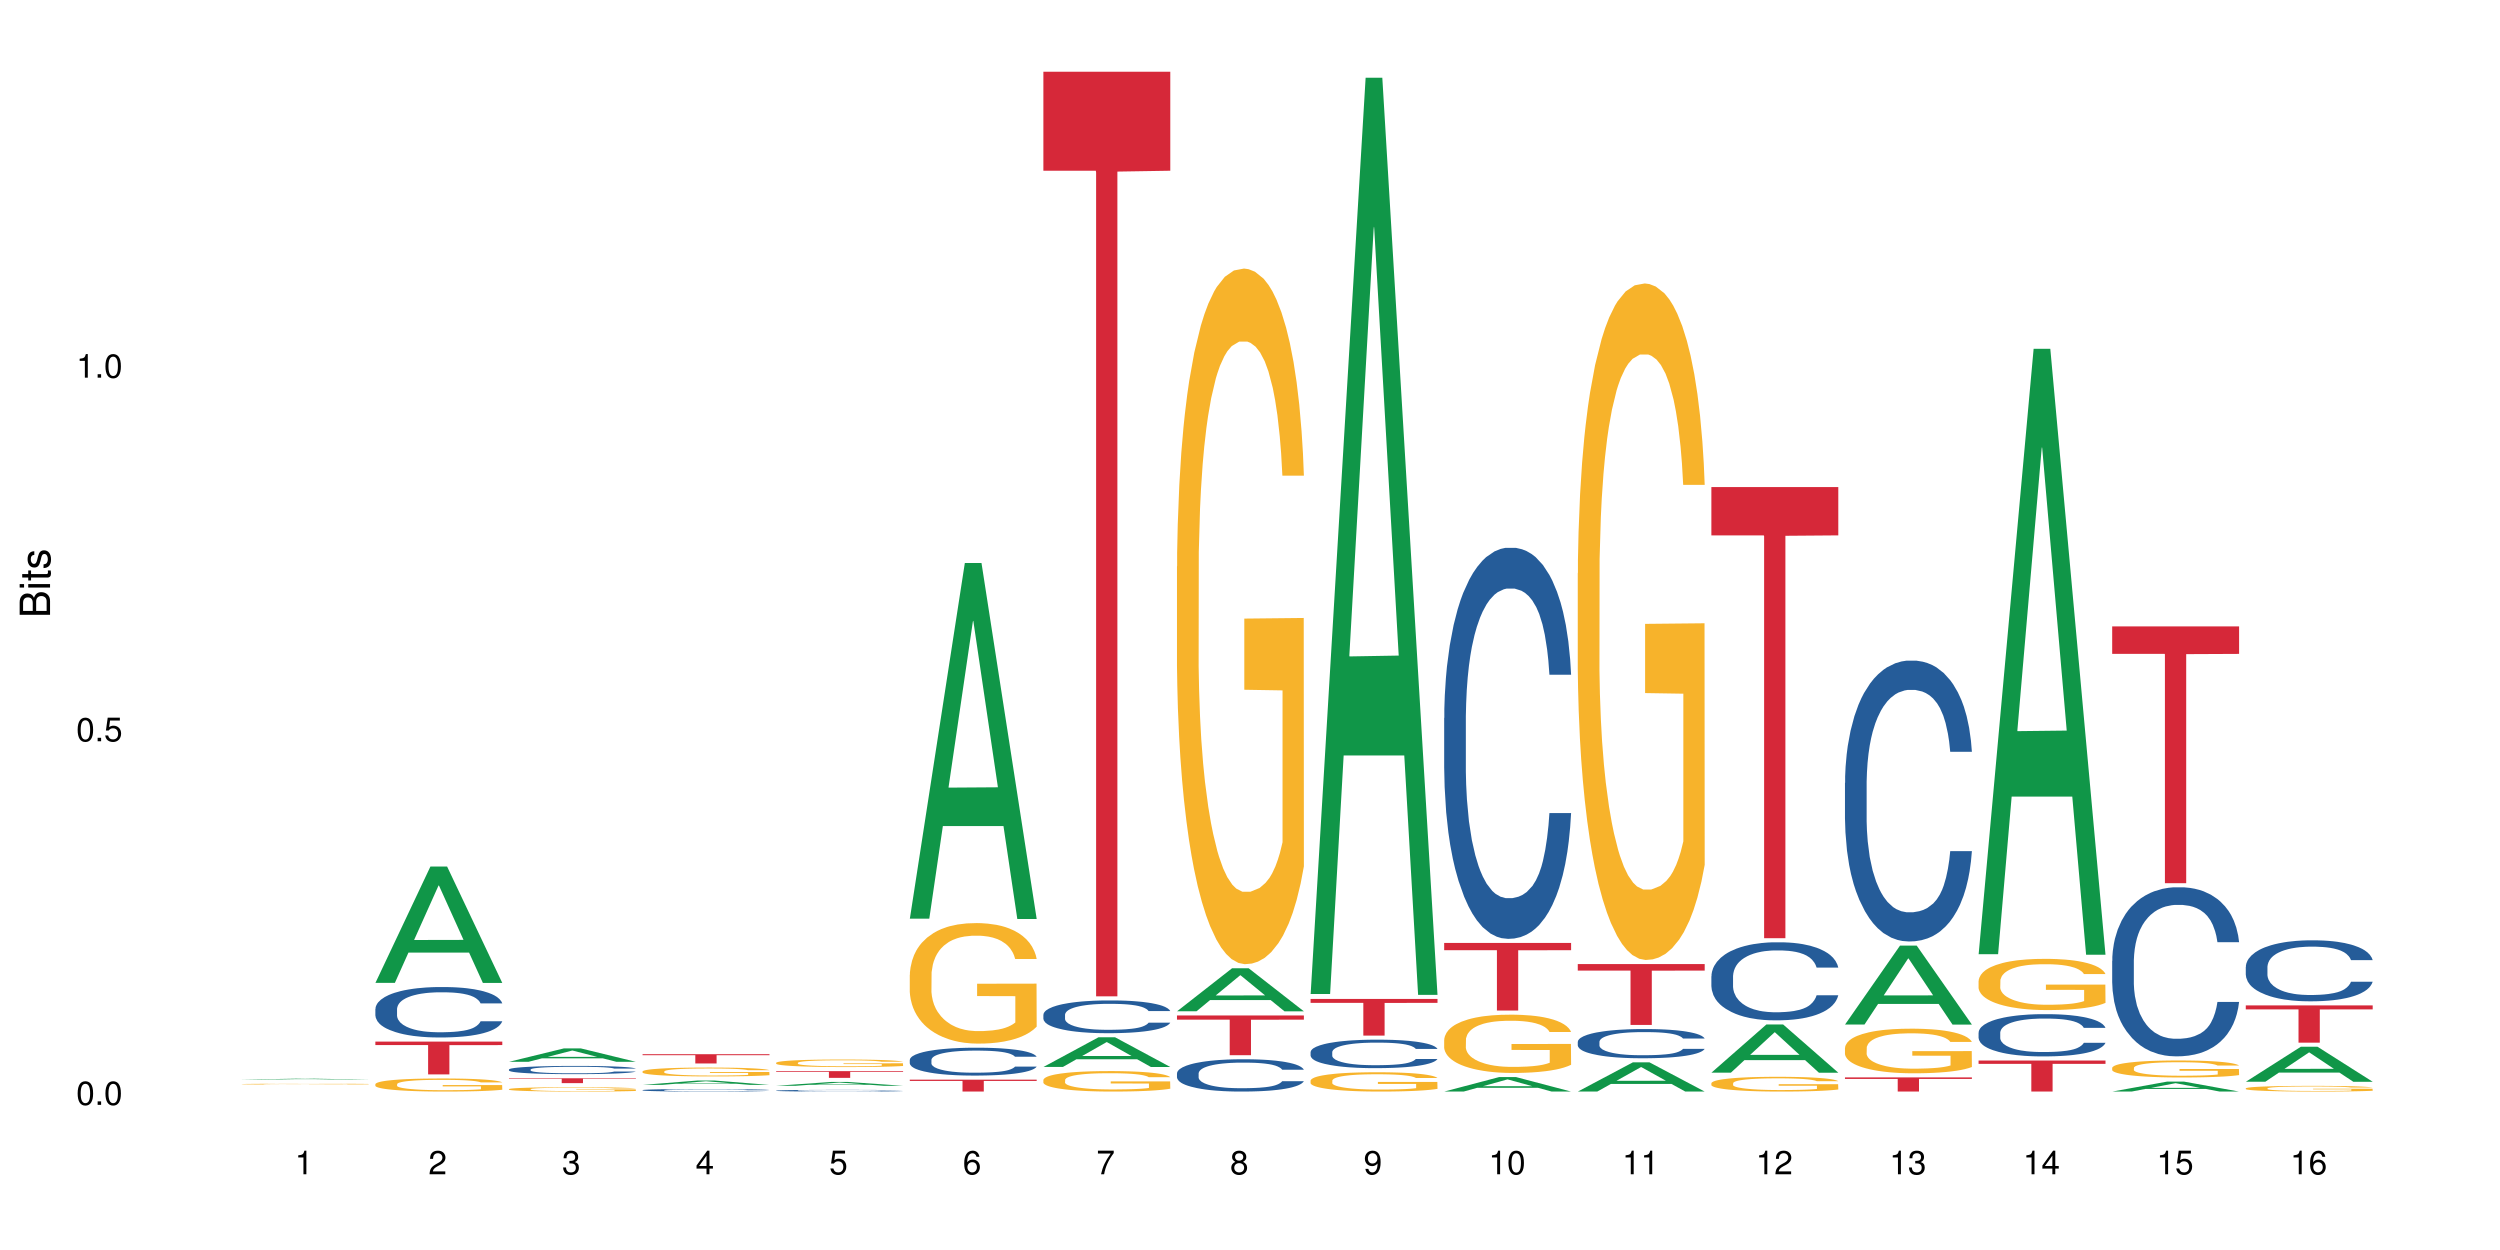 <?xml version="1.0" encoding="UTF-8"?>
<svg xmlns="http://www.w3.org/2000/svg" xmlns:xlink="http://www.w3.org/1999/xlink" width="720pt" height="360pt" viewBox="0 0 720 360" version="1.1">
<defs>
<g>
<symbol overflow="visible" id="glyph0-0">
<path style="stroke:none;" d=""/>
</symbol>
<symbol overflow="visible" id="glyph0-1">
<path style="stroke:none;" d="M 2.641 -6.797 C 2 -6.797 1.422 -6.531 1.078 -6.047 C 0.641 -5.453 0.406 -4.547 0.406 -3.297 C 0.406 -1 1.188 0.219 2.641 0.219 C 4.078 0.219 4.859 -1 4.859 -3.234 C 4.859 -4.562 4.656 -5.438 4.203 -6.047 C 3.844 -6.531 3.281 -6.797 2.641 -6.797 Z M 2.641 -6.047 C 3.547 -6.047 4 -5.125 4 -3.312 C 4 -1.375 3.562 -0.484 2.625 -0.484 C 1.734 -0.484 1.281 -1.422 1.281 -3.281 C 1.281 -5.141 1.734 -6.047 2.641 -6.047 Z M 2.641 -6.047 "/>
</symbol>
<symbol overflow="visible" id="glyph0-2">
<path style="stroke:none;" d="M 1.828 -1 L 0.828 -1 L 0.828 0 L 1.828 0 Z M 1.828 -1 "/>
</symbol>
<symbol overflow="visible" id="glyph0-3">
<path style="stroke:none;" d="M 4.562 -6.797 L 1.062 -6.797 L 0.547 -3.094 L 1.328 -3.094 C 1.719 -3.562 2.047 -3.734 2.578 -3.734 C 3.484 -3.734 4.062 -3.109 4.062 -2.094 C 4.062 -1.125 3.484 -0.531 2.578 -0.531 C 1.828 -0.531 1.375 -0.906 1.188 -1.672 L 0.328 -1.672 C 0.453 -1.109 0.547 -0.844 0.75 -0.594 C 1.125 -0.078 1.828 0.219 2.594 0.219 C 3.969 0.219 4.922 -0.781 4.922 -2.219 C 4.922 -3.562 4.031 -4.484 2.719 -4.484 C 2.25 -4.484 1.859 -4.359 1.469 -4.062 L 1.734 -5.969 L 4.562 -5.969 Z M 4.562 -6.797 "/>
</symbol>
<symbol overflow="visible" id="glyph0-4">
<path style="stroke:none;" d="M 2.484 -4.844 L 2.484 0 L 3.328 0 L 3.328 -6.797 L 2.766 -6.797 C 2.469 -5.75 2.281 -5.609 0.984 -5.453 L 0.984 -4.844 Z M 2.484 -4.844 "/>
</symbol>
<symbol overflow="visible" id="glyph0-5">
<path style="stroke:none;" d="M 4.859 -0.828 L 1.281 -0.828 C 1.359 -1.391 1.672 -1.75 2.5 -2.234 L 3.469 -2.75 C 4.406 -3.266 4.906 -3.969 4.906 -4.812 C 4.906 -5.375 4.672 -5.906 4.266 -6.266 C 3.859 -6.625 3.375 -6.797 2.719 -6.797 C 1.859 -6.797 1.219 -6.5 0.844 -5.922 C 0.609 -5.562 0.5 -5.125 0.484 -4.438 L 1.328 -4.438 C 1.359 -4.906 1.406 -5.188 1.531 -5.406 C 1.75 -5.812 2.188 -6.062 2.703 -6.062 C 3.469 -6.062 4.031 -5.516 4.031 -4.781 C 4.031 -4.25 3.719 -3.797 3.125 -3.438 L 2.234 -2.938 C 0.812 -2.141 0.406 -1.5 0.328 0 L 4.859 0 Z M 4.859 -0.828 "/>
</symbol>
<symbol overflow="visible" id="glyph0-6">
<path style="stroke:none;" d="M 2.125 -3.125 L 2.578 -3.125 C 3.516 -3.125 3.984 -2.703 3.984 -1.891 C 3.984 -1.031 3.469 -0.531 2.578 -0.531 C 1.656 -0.531 1.203 -0.984 1.156 -1.969 L 0.312 -1.969 C 0.344 -1.422 0.438 -1.078 0.609 -0.766 C 0.953 -0.109 1.625 0.219 2.547 0.219 C 3.953 0.219 4.859 -0.609 4.859 -1.906 C 4.859 -2.766 4.516 -3.25 3.703 -3.516 C 4.344 -3.766 4.656 -4.25 4.656 -4.938 C 4.656 -6.109 3.875 -6.797 2.578 -6.797 C 1.203 -6.797 0.484 -6.047 0.453 -4.609 L 1.297 -4.609 C 1.312 -5.016 1.344 -5.25 1.453 -5.453 C 1.641 -5.828 2.062 -6.062 2.594 -6.062 C 3.344 -6.062 3.797 -5.625 3.797 -4.906 C 3.797 -4.422 3.609 -4.141 3.25 -3.984 C 3.016 -3.891 2.719 -3.844 2.125 -3.844 Z M 2.125 -3.125 "/>
</symbol>
<symbol overflow="visible" id="glyph0-7">
<path style="stroke:none;" d="M 3.141 -1.625 L 3.141 0 L 3.984 0 L 3.984 -1.625 L 4.984 -1.625 L 4.984 -2.391 L 3.984 -2.391 L 3.984 -6.797 L 3.359 -6.797 L 0.266 -2.516 L 0.266 -1.625 Z M 3.141 -2.391 L 1 -2.391 L 3.141 -5.359 Z M 3.141 -2.391 "/>
</symbol>
<symbol overflow="visible" id="glyph0-8">
<path style="stroke:none;" d="M 4.781 -5.031 C 4.609 -6.141 3.891 -6.797 2.844 -6.797 C 2.094 -6.797 1.422 -6.438 1.031 -5.828 C 0.609 -5.172 0.406 -4.344 0.406 -3.094 C 0.406 -1.953 0.578 -1.234 0.984 -0.625 C 1.359 -0.078 1.953 0.219 2.703 0.219 C 3.984 0.219 4.922 -0.734 4.922 -2.078 C 4.922 -3.344 4.062 -4.234 2.844 -4.234 C 2.172 -4.234 1.641 -3.969 1.281 -3.469 C 1.281 -5.125 1.828 -6.047 2.797 -6.047 C 3.391 -6.047 3.797 -5.672 3.938 -5.031 Z M 2.734 -3.484 C 3.547 -3.484 4.062 -2.922 4.062 -2 C 4.062 -1.156 3.484 -0.531 2.703 -0.531 C 1.922 -0.531 1.328 -1.188 1.328 -2.047 C 1.328 -2.891 1.906 -3.484 2.734 -3.484 Z M 2.734 -3.484 "/>
</symbol>
<symbol overflow="visible" id="glyph0-9">
<path style="stroke:none;" d="M 4.984 -6.797 L 0.438 -6.797 L 0.438 -5.969 L 4.109 -5.969 C 2.5 -3.656 1.828 -2.234 1.328 0 L 2.219 0 C 2.594 -2.172 3.453 -4.047 4.984 -6.094 Z M 4.984 -6.797 "/>
</symbol>
<symbol overflow="visible" id="glyph0-10">
<path style="stroke:none;" d="M 3.75 -3.578 C 4.453 -4 4.688 -4.344 4.688 -4.984 C 4.688 -6.047 3.844 -6.797 2.641 -6.797 C 1.438 -6.797 0.594 -6.047 0.594 -4.984 C 0.594 -4.359 0.828 -4.016 1.516 -3.578 C 0.734 -3.203 0.359 -2.641 0.359 -1.891 C 0.359 -0.641 1.297 0.219 2.641 0.219 C 3.984 0.219 4.922 -0.641 4.922 -1.875 C 4.922 -2.641 4.531 -3.203 3.75 -3.578 Z M 2.641 -6.047 C 3.359 -6.047 3.812 -5.625 3.812 -4.969 C 3.812 -4.344 3.344 -3.922 2.641 -3.922 C 1.922 -3.922 1.453 -4.344 1.453 -4.984 C 1.453 -5.625 1.922 -6.047 2.641 -6.047 Z M 2.641 -3.203 C 3.484 -3.203 4.062 -2.672 4.062 -1.875 C 4.062 -1.062 3.484 -0.531 2.625 -0.531 C 1.797 -0.531 1.219 -1.078 1.219 -1.875 C 1.219 -2.672 1.797 -3.203 2.641 -3.203 Z M 2.641 -3.203 "/>
</symbol>
<symbol overflow="visible" id="glyph0-11">
<path style="stroke:none;" d="M 0.516 -1.547 C 0.672 -0.438 1.406 0.219 2.438 0.219 C 3.188 0.219 3.859 -0.141 4.266 -0.75 C 4.688 -1.406 4.891 -2.25 4.891 -3.484 C 4.891 -4.625 4.703 -5.359 4.312 -5.953 C 3.938 -6.5 3.344 -6.797 2.594 -6.797 C 1.297 -6.797 0.359 -5.844 0.359 -4.516 C 0.359 -3.25 1.234 -2.344 2.453 -2.344 C 3.094 -2.344 3.562 -2.578 4.016 -3.109 C 4 -1.453 3.469 -0.531 2.5 -0.531 C 1.906 -0.531 1.484 -0.906 1.359 -1.547 Z M 2.578 -6.062 C 3.375 -6.062 3.969 -5.406 3.969 -4.531 C 3.969 -3.688 3.375 -3.094 2.547 -3.094 C 1.734 -3.094 1.234 -3.672 1.234 -4.578 C 1.234 -5.438 1.797 -6.062 2.578 -6.062 Z M 2.578 -6.062 "/>
</symbol>
<symbol overflow="visible" id="glyph1-0">
<path style="stroke:none;" d=""/>
</symbol>
<symbol overflow="visible" id="glyph1-1">
<path style="stroke:none;" d="M 0 -0.953 L 0 -4.891 C 0 -5.719 -0.234 -6.344 -0.734 -6.797 C -1.188 -7.234 -1.812 -7.469 -2.5 -7.469 C -3.547 -7.469 -4.188 -7 -4.625 -5.875 C -4.984 -6.672 -5.641 -7.094 -6.531 -7.094 C -7.156 -7.094 -7.734 -6.859 -8.141 -6.391 C -8.562 -5.938 -8.75 -5.344 -8.75 -4.5 L -8.75 -0.953 Z M -4.984 -2.062 L -7.766 -2.062 L -7.766 -4.219 C -7.766 -4.844 -7.688 -5.203 -7.453 -5.5 C -7.219 -5.812 -6.859 -5.969 -6.375 -5.969 C -5.906 -5.969 -5.531 -5.812 -5.297 -5.5 C -5.062 -5.203 -4.984 -4.844 -4.984 -4.219 Z M -0.984 -2.062 L -4 -2.062 L -4 -4.781 C -4 -5.328 -3.859 -5.688 -3.578 -5.953 C -3.297 -6.219 -2.922 -6.359 -2.484 -6.359 C -2.062 -6.359 -1.688 -6.219 -1.406 -5.953 C -1.109 -5.688 -0.984 -5.328 -0.984 -4.781 Z M -0.984 -2.062 "/>
</symbol>
<symbol overflow="visible" id="glyph1-2">
<path style="stroke:none;" d="M -6.281 -1.797 L -6.281 -0.797 L 0 -0.797 L 0 -1.797 Z M -8.75 -1.797 L -8.75 -0.797 L -7.484 -0.797 L -7.484 -1.797 Z M -8.75 -1.797 "/>
</symbol>
<symbol overflow="visible" id="glyph1-3">
<path style="stroke:none;" d="M -6.281 -3.047 L -6.281 -2.016 L -8.016 -2.016 L -8.016 -1.016 L -6.281 -1.016 L -6.281 -0.172 L -5.469 -0.172 L -5.469 -1.016 L -0.719 -1.016 C -0.078 -1.016 0.281 -1.453 0.281 -2.234 C 0.281 -2.469 0.25 -2.719 0.188 -3.047 L -0.641 -3.047 C -0.609 -2.922 -0.594 -2.766 -0.594 -2.562 C -0.594 -2.141 -0.719 -2.016 -1.156 -2.016 L -5.469 -2.016 L -5.469 -3.047 Z M -6.281 -3.047 "/>
</symbol>
<symbol overflow="visible" id="glyph1-4">
<path style="stroke:none;" d="M -4.531 -5.25 C -5.766 -5.25 -6.469 -4.422 -6.469 -2.969 C -6.469 -1.516 -5.719 -0.562 -4.547 -0.562 C -3.562 -0.562 -3.094 -1.062 -2.734 -2.562 L -2.516 -3.484 C -2.344 -4.188 -2.094 -4.469 -1.625 -4.469 C -1.047 -4.469 -0.641 -3.875 -0.641 -3 C -0.641 -2.453 -0.797 -2 -1.062 -1.75 C -1.25 -1.594 -1.422 -1.531 -1.875 -1.469 L -1.875 -0.406 C -0.422 -0.453 0.281 -1.266 0.281 -2.922 C 0.281 -4.5 -0.5 -5.516 -1.719 -5.516 C -2.656 -5.516 -3.172 -4.984 -3.469 -3.734 L -3.703 -2.766 C -3.891 -1.953 -4.156 -1.609 -4.594 -1.609 C -5.172 -1.609 -5.547 -2.125 -5.547 -2.938 C -5.547 -3.75 -5.203 -4.172 -4.531 -4.203 Z M -4.531 -5.25 "/>
</symbol>
</g>
</defs>
<g id="surface112077">
<rect x="0" y="0" width="720" height="360" style="fill:rgb(100%,100%,100%);fill-opacity:1;stroke:none;"/>
<path style=" stroke:none;fill-rule:nonzero;fill:rgb(6.275%,58.824%,28.235%);fill-opacity:1;" d="M 69.629 310.938 L 69.668 310.934 L 85.484 310.656 L 90.289 310.656 L 106.184 310.938 L 100.598 310.938 L 96.613 310.863 L 79.156 310.863 L 75.254 310.938 L 69.629 310.938 L 80.836 310.832 L 95.012 310.832 L 87.945 310.703 L 87.867 310.699 L 87.789 310.703 L 80.797 310.832 L 80.836 310.832 Z M 69.629 310.938 "/>
<path style=" stroke:none;fill-rule:nonzero;fill:rgb(96.863%,70.196%,16.863%);fill-opacity:1;" d="M 69.629 312.223 L 69.676 312.223 L 69.676 312.215 L 69.852 312.207 L 70.297 312.191 L 70.879 312.18 L 71.5 312.172 L 71.902 312.168 L 72.57 312.16 L 73.152 312.156 L 74.621 312.145 L 76.496 312.137 L 77.52 312.133 L 78.68 312.129 L 80.328 312.125 L 81.086 312.121 L 83.402 312.117 L 94.594 312.117 L 96.02 312.121 L 97.133 312.125 L 98.293 312.125 L 99.719 312.133 L 101.055 312.137 L 102.125 312.141 L 103.195 312.148 L 104.086 312.156 L 104.844 312.164 L 105.516 312.172 L 105.914 312.18 L 106.184 312.188 L 99.984 312.188 L 99.629 312.18 L 99.227 312.176 L 97.891 312.16 L 97.223 312.156 L 95.973 312.152 L 94.906 312.148 L 93.566 312.145 L 92.273 312.145 L 90.805 312.141 L 87.551 312.141 L 85.41 312.145 L 84.16 312.145 L 83.27 312.148 L 82.023 312.148 L 81.266 312.152 L 80.816 312.156 L 79.48 312.16 L 78.59 312.168 L 78.098 312.172 L 77.477 312.18 L 77.027 312.184 L 76.539 312.195 L 76.27 312.199 L 75.914 312.215 L 75.871 312.258 L 76.004 312.266 L 76.27 312.273 L 76.629 312.281 L 77.699 312.297 L 78.633 312.305 L 79.438 312.312 L 80.059 312.316 L 81.266 312.32 L 81.754 312.324 L 82.914 312.328 L 84.117 312.332 L 85.59 312.332 L 86.703 312.336 L 93.434 312.336 L 95.129 312.332 L 96.285 312.332 L 97.043 312.328 L 97.98 312.328 L 98.648 312.324 L 99.273 312.324 L 100.031 312.32 L 100.031 312.266 L 89.02 312.266 L 89.02 312.238 L 106.137 312.238 L 106.184 312.328 L 105.246 312.332 L 104.086 312.34 L 102.973 312.344 L 101.812 312.348 L 100.164 312.352 L 98.828 312.355 L 96.777 312.359 L 92.941 312.359 L 91.203 312.363 L 89.152 312.363 L 87.328 312.359 L 83.805 312.359 L 80.953 312.352 L 79.168 312.348 L 78.012 312.344 L 76.805 312.34 L 75.602 312.336 L 74.531 312.328 L 73.82 312.324 L 73.105 312.316 L 72.348 312.312 L 71.637 312.305 L 71.102 312.297 L 70.609 312.289 L 70.254 312.281 L 69.898 312.27 L 69.629 312.258 Z M 69.629 312.223 "/>
<path style=" stroke:none;fill-rule:nonzero;fill:rgb(6.275%,58.824%,28.235%);fill-opacity:1;" d="M 108.105 283.062 L 108.145 283.027 L 123.961 249.562 L 128.766 249.562 L 144.66 283.094 L 139.074 283.094 L 135.09 274.34 L 117.637 274.34 L 113.73 283.062 L 108.105 283.062 L 119.312 270.719 L 133.492 270.688 L 126.422 255.039 L 126.344 255.008 L 126.266 255.102 L 119.273 270.688 L 119.312 270.719 Z M 108.105 283.062 "/>
<path style=" stroke:none;fill-rule:nonzero;fill:rgb(14.51%,36.078%,60%);fill-opacity:1;" d="M 108.105 290.59 L 108.152 290.578 L 108.152 290.262 L 108.285 289.754 L 108.598 289.117 L 108.91 288.68 L 109.711 287.895 L 110.824 287.141 L 111.984 286.555 L 112.832 286.211 L 113.59 285.945 L 115.328 285.453 L 116.441 285.199 L 117.645 284.977 L 119.117 284.75 L 120.188 284.617 L 122.594 284.406 L 124.375 284.312 L 125.758 284.273 L 128.746 284.273 L 130.527 284.324 L 131.82 284.391 L 133.246 284.496 L 134.453 284.617 L 136.547 284.91 L 138.418 285.281 L 139.266 285.492 L 140.602 285.906 L 141.629 286.305 L 142.34 286.648 L 143.145 287.141 L 143.855 287.738 L 144.391 288.414 L 144.66 288.984 L 138.418 288.984 L 138.105 288.453 L 137.75 288.043 L 137.082 287.5 L 136.414 287.113 L 135.477 286.727 L 134.629 286.477 L 133.469 286.223 L 132.445 286.062 L 131.375 285.945 L 130.352 285.863 L 128.391 285.785 L 126.117 285.785 L 125.27 285.812 L 123.531 285.918 L 122.594 286.012 L 121.258 286.195 L 120.32 286.371 L 119.207 286.637 L 118.449 286.859 L 117.512 287.207 L 116.844 287.512 L 116.086 287.949 L 115.641 288.281 L 115.238 288.652 L 114.883 289.09 L 114.613 289.555 L 114.438 290.047 L 114.348 290.523 L 114.348 292.582 L 114.438 293.062 L 114.66 293.617 L 115.238 294.43 L 116.086 295.133 L 117.066 295.691 L 118.004 296.09 L 118.539 296.273 L 119.25 296.488 L 120.363 296.754 L 121.969 297.02 L 122.906 297.125 L 124.332 297.23 L 125.805 297.285 L 127.766 297.285 L 129.504 297.23 L 130.664 297.164 L 131.867 297.059 L 133.516 296.832 L 134.539 296.621 L 135.434 296.367 L 136.102 296.117 L 136.547 295.902 L 137.215 295.492 L 137.75 295.039 L 138.152 294.574 L 138.418 294.125 L 144.66 294.125 L 144.391 294.656 L 143.992 295.172 L 143.59 295.559 L 142.965 296.023 L 142.254 296.434 L 141.227 296.898 L 140.379 297.203 L 139.266 297.535 L 138.242 297.789 L 137.125 298.016 L 135.477 298.281 L 134.406 298.414 L 133.246 298.531 L 131.867 298.637 L 130.129 298.73 L 128.254 298.785 L 126.516 298.797 L 124.645 298.77 L 123.262 298.719 L 121.434 298.598 L 119.16 298.359 L 117.512 298.105 L 116.219 297.855 L 115.105 297.59 L 113.855 297.23 L 112.254 296.645 L 111.27 296.195 L 110.602 295.824 L 109.844 295.305 L 109.309 294.84 L 108.688 294.098 L 108.238 293.156 L 108.105 292.426 Z M 108.105 290.59 "/>
<path style=" stroke:none;fill-rule:nonzero;fill:rgb(96.863%,70.196%,16.863%);fill-opacity:1;" d="M 108.105 312.215 L 108.152 312.211 L 108.152 312.145 L 108.328 311.988 L 108.773 311.773 L 109.355 311.598 L 109.98 311.461 L 110.379 311.391 L 111.047 311.285 L 111.629 311.211 L 113.098 311.055 L 114.973 310.91 L 115.996 310.848 L 117.156 310.789 L 118.805 310.727 L 119.562 310.699 L 121.879 310.645 L 124.512 310.613 L 127.406 310.602 L 128.746 310.605 L 130.574 310.617 L 133.07 310.656 L 134.496 310.691 L 135.609 310.727 L 136.77 310.77 L 138.195 310.84 L 139.531 310.922 L 140.602 311.004 L 141.672 311.105 L 142.562 311.219 L 143.32 311.336 L 143.992 311.48 L 144.391 311.602 L 144.66 311.723 L 138.465 311.723 L 138.105 311.602 L 137.707 311.512 L 137.035 311.395 L 136.367 311.312 L 135.699 311.25 L 134.453 311.16 L 133.383 311.105 L 132.043 311.055 L 130.75 311.023 L 129.281 311.004 L 128.391 310.996 L 126.027 310.996 L 123.887 311.02 L 122.637 311.047 L 121.746 311.074 L 120.5 311.129 L 119.742 311.168 L 119.297 311.195 L 117.957 311.305 L 117.066 311.398 L 116.574 311.465 L 115.953 311.57 L 115.508 311.66 L 115.016 311.801 L 114.75 311.902 L 114.391 312.137 L 114.348 312.758 L 114.48 312.887 L 114.75 313.027 L 115.105 313.152 L 115.641 313.281 L 116.176 313.383 L 117.109 313.516 L 117.914 313.605 L 118.539 313.664 L 119.742 313.758 L 120.23 313.789 L 121.391 313.852 L 122.594 313.898 L 124.066 313.941 L 125.18 313.961 L 126.961 313.977 L 129.234 313.977 L 131.91 313.957 L 133.605 313.93 L 134.762 313.902 L 135.52 313.879 L 136.457 313.84 L 137.125 313.805 L 137.75 313.77 L 138.508 313.711 L 138.508 312.887 L 127.496 312.883 L 127.496 312.496 L 144.613 312.496 L 144.66 313.84 L 143.723 313.934 L 142.562 314.023 L 141.449 314.094 L 140.289 314.148 L 138.641 314.215 L 137.305 314.258 L 135.254 314.305 L 133.383 314.336 L 131.422 314.355 L 129.68 314.367 L 127.633 314.371 L 125.805 314.363 L 123.844 314.344 L 122.281 314.316 L 120.855 314.281 L 119.43 314.238 L 117.645 314.164 L 116.488 314.105 L 115.285 314.035 L 114.078 313.945 L 113.012 313.855 L 112.297 313.781 L 111.582 313.699 L 110.824 313.598 L 110.113 313.48 L 109.578 313.371 L 109.086 313.25 L 108.73 313.137 L 108.375 312.984 L 108.195 312.859 L 108.105 312.754 Z M 108.105 312.215 "/>
<path style=" stroke:none;fill-rule:nonzero;fill:rgb(83.922%,15.686%,22.353%);fill-opacity:1;" d="M 108.105 299.977 L 144.66 299.977 L 144.66 300.988 L 129.426 300.996 L 129.426 309.422 L 123.297 309.422 L 123.297 301.004 L 123.207 300.988 L 108.105 300.988 Z M 108.105 299.977 "/>
<path style=" stroke:none;fill-rule:nonzero;fill:rgb(6.275%,58.824%,28.235%);fill-opacity:1;" d="M 146.582 305.801 L 146.621 305.797 L 162.438 301.93 L 167.242 301.93 L 183.137 305.805 L 177.551 305.805 L 173.57 304.793 L 156.113 304.793 L 152.207 305.801 L 146.582 305.801 L 157.793 304.375 L 171.969 304.371 L 164.898 302.562 L 164.82 302.559 L 164.742 302.57 L 157.754 304.371 L 157.793 304.375 Z M 146.582 305.801 "/>
<path style=" stroke:none;fill-rule:nonzero;fill:rgb(14.51%,36.078%,60%);fill-opacity:1;" d="M 146.582 308.016 L 146.629 308.016 L 146.629 307.961 L 146.762 307.879 L 147.074 307.773 L 147.387 307.703 L 148.188 307.574 L 149.301 307.453 L 150.461 307.355 L 151.309 307.301 L 152.066 307.258 L 153.805 307.176 L 154.918 307.133 L 156.121 307.098 L 157.594 307.062 L 158.664 307.039 L 161.07 307.004 L 162.855 306.988 L 164.234 306.984 L 167.223 306.984 L 169.004 306.992 L 170.297 307.004 L 171.727 307.02 L 172.93 307.039 L 175.023 307.086 L 176.895 307.148 L 177.742 307.184 L 179.078 307.25 L 180.105 307.316 L 180.82 307.371 L 181.621 307.453 L 182.336 307.551 L 182.867 307.66 L 183.137 307.754 L 176.895 307.754 L 176.582 307.668 L 176.227 307.598 L 175.559 307.512 L 174.891 307.449 L 173.953 307.383 L 173.105 307.344 L 171.949 307.301 L 170.922 307.277 L 169.852 307.258 L 168.828 307.242 L 166.867 307.23 L 164.594 307.23 L 163.746 307.234 L 162.008 307.25 L 161.07 307.266 L 159.734 307.297 L 158.797 307.324 L 157.684 307.371 L 156.926 307.406 L 155.988 307.461 L 155.32 307.512 L 154.562 307.586 L 154.117 307.637 L 153.715 307.699 L 153.359 307.77 L 153.09 307.848 L 152.914 307.926 L 152.824 308.004 L 152.824 308.344 L 152.914 308.422 L 153.137 308.512 L 153.715 308.645 L 154.562 308.758 L 155.543 308.852 L 156.48 308.914 L 157.016 308.945 L 157.727 308.98 L 158.844 309.023 L 160.445 309.066 L 161.383 309.086 L 162.809 309.102 L 164.281 309.109 L 166.242 309.109 L 167.98 309.102 L 169.141 309.09 L 170.344 309.074 L 171.992 309.035 L 173.016 309.004 L 173.91 308.961 L 174.578 308.918 L 175.023 308.887 L 175.691 308.816 L 176.227 308.742 L 176.629 308.668 L 176.895 308.594 L 183.137 308.594 L 182.867 308.68 L 182.469 308.766 L 182.066 308.828 L 181.441 308.906 L 180.73 308.973 L 179.703 309.047 L 178.855 309.098 L 177.742 309.152 L 176.719 309.191 L 175.602 309.23 L 173.953 309.273 L 172.883 309.297 L 171.727 309.316 L 170.344 309.332 L 168.605 309.348 L 166.73 309.355 L 164.992 309.359 L 163.121 309.355 L 161.738 309.344 L 159.91 309.324 L 157.637 309.285 L 155.988 309.246 L 154.695 309.203 L 153.582 309.16 L 152.332 309.102 L 150.73 309.008 L 149.75 308.934 L 149.078 308.871 L 148.32 308.785 L 147.785 308.711 L 147.164 308.59 L 146.719 308.434 L 146.582 308.316 Z M 146.582 308.016 "/>
<path style=" stroke:none;fill-rule:nonzero;fill:rgb(96.863%,70.196%,16.863%);fill-opacity:1;" d="M 146.582 313.66 L 146.629 313.656 L 146.629 313.637 L 146.805 313.582 L 147.25 313.512 L 147.832 313.457 L 148.457 313.41 L 148.855 313.387 L 149.523 313.352 L 150.105 313.328 L 151.574 313.277 L 153.449 313.227 L 154.473 313.207 L 155.633 313.188 L 157.281 313.168 L 158.039 313.16 L 160.359 313.141 L 162.988 313.129 L 165.887 313.125 L 167.223 313.125 L 169.051 313.133 L 171.547 313.145 L 172.973 313.156 L 174.086 313.168 L 175.246 313.18 L 176.672 313.203 L 178.012 313.23 L 179.078 313.258 L 180.148 313.293 L 181.043 313.328 L 181.801 313.367 L 182.469 313.418 L 182.867 313.457 L 183.137 313.496 L 176.941 313.496 L 176.582 313.457 L 176.184 313.426 L 175.516 313.387 L 174.844 313.359 L 174.176 313.34 L 172.93 313.309 L 171.859 313.293 L 170.52 313.277 L 169.227 313.266 L 167.758 313.258 L 164.504 313.258 L 162.363 313.266 L 161.117 313.273 L 160.223 313.281 L 158.977 313.301 L 158.219 313.312 L 157.773 313.324 L 156.434 313.359 L 155.543 313.391 L 155.055 313.41 L 154.43 313.445 L 153.984 313.477 L 153.492 313.52 L 153.227 313.555 L 152.867 313.633 L 152.824 313.836 L 152.957 313.879 L 153.227 313.926 L 153.582 313.969 L 154.117 314.012 L 154.652 314.043 L 155.586 314.09 L 156.391 314.117 L 157.016 314.137 L 158.219 314.168 L 158.707 314.18 L 159.867 314.199 L 161.07 314.215 L 162.543 314.23 L 163.656 314.234 L 165.438 314.242 L 167.711 314.242 L 170.387 314.234 L 172.082 314.227 L 173.242 314.215 L 174 314.207 L 174.934 314.195 L 175.602 314.184 L 176.227 314.172 L 176.984 314.152 L 176.984 313.879 L 165.973 313.879 L 165.973 313.754 L 183.094 313.75 L 183.137 314.195 L 182.199 314.227 L 181.043 314.254 L 179.926 314.277 L 178.77 314.297 L 177.117 314.32 L 175.781 314.332 L 173.73 314.348 L 171.859 314.359 L 169.898 314.367 L 168.16 314.371 L 166.109 314.371 L 164.281 314.367 L 162.32 314.363 L 160.758 314.352 L 157.906 314.328 L 156.121 314.301 L 154.965 314.281 L 153.762 314.258 L 152.555 314.23 L 151.488 314.199 L 150.773 314.176 L 150.059 314.148 L 149.301 314.113 L 148.59 314.078 L 148.055 314.039 L 147.562 314 L 147.207 313.965 L 146.852 313.914 L 146.672 313.871 L 146.582 313.836 Z M 146.582 313.66 "/>
<path style=" stroke:none;fill-rule:nonzero;fill:rgb(83.922%,15.686%,22.353%);fill-opacity:1;" d="M 146.582 310.539 L 183.137 310.539 L 183.137 310.688 L 167.902 310.691 L 167.902 311.945 L 161.773 311.945 L 161.773 310.691 L 161.684 310.688 L 146.582 310.688 Z M 146.582 310.539 "/>
<path style=" stroke:none;fill-rule:nonzero;fill:rgb(6.275%,58.824%,28.235%);fill-opacity:1;" d="M 185.059 312.449 L 185.098 312.445 L 200.914 311.191 L 205.719 311.191 L 221.613 312.449 L 216.027 312.449 L 212.047 312.121 L 194.59 312.121 L 190.684 312.449 L 185.059 312.449 L 196.27 311.984 L 210.445 311.984 L 203.375 311.398 L 203.297 311.398 L 203.219 311.402 L 196.23 311.984 L 196.27 311.984 Z M 185.059 312.449 "/>
<path style=" stroke:none;fill-rule:nonzero;fill:rgb(14.51%,36.078%,60%);fill-opacity:1;" d="M 185.059 313.953 L 185.105 313.949 L 185.105 313.934 L 185.238 313.91 L 185.551 313.875 L 185.863 313.855 L 186.664 313.812 L 187.781 313.773 L 188.938 313.746 L 189.785 313.727 L 190.543 313.715 L 192.281 313.688 L 193.395 313.676 L 194.602 313.664 L 196.07 313.652 L 197.141 313.645 L 199.547 313.637 L 201.332 313.629 L 205.699 313.629 L 207.484 313.633 L 208.773 313.633 L 210.203 313.641 L 211.406 313.645 L 213.5 313.66 L 215.371 313.68 L 216.219 313.691 L 217.559 313.711 L 218.582 313.73 L 219.297 313.75 L 220.098 313.773 L 220.812 313.805 L 221.348 313.84 L 221.613 313.871 L 215.371 313.871 L 215.062 313.844 L 214.703 313.82 L 214.035 313.793 L 213.367 313.773 L 212.43 313.754 L 211.582 313.742 L 210.426 313.727 L 209.398 313.719 L 208.328 313.715 L 207.305 313.711 L 205.344 313.707 L 202.223 313.707 L 200.484 313.711 L 199.547 313.719 L 198.211 313.727 L 197.273 313.734 L 196.16 313.75 L 195.402 313.762 L 194.465 313.777 L 193.797 313.793 L 193.039 313.816 L 192.594 313.832 L 192.191 313.852 L 191.836 313.875 L 191.57 313.898 L 191.391 313.922 L 191.301 313.949 L 191.301 314.055 L 191.391 314.078 L 191.613 314.105 L 192.191 314.148 L 193.039 314.184 L 194.02 314.211 L 194.957 314.23 L 195.492 314.242 L 196.203 314.254 L 197.32 314.266 L 198.922 314.281 L 199.859 314.285 L 201.285 314.289 L 202.758 314.293 L 204.719 314.293 L 206.457 314.289 L 207.617 314.289 L 208.82 314.281 L 210.469 314.27 L 211.496 314.258 L 212.387 314.246 L 213.055 314.234 L 213.5 314.223 L 214.168 314.203 L 214.703 314.18 L 215.105 314.156 L 215.371 314.133 L 221.613 314.133 L 221.348 314.16 L 220.543 314.207 L 219.918 314.23 L 219.207 314.25 L 218.18 314.273 L 217.336 314.289 L 216.219 314.305 L 215.195 314.32 L 214.078 314.332 L 212.43 314.344 L 211.359 314.352 L 210.203 314.355 L 208.82 314.363 L 207.082 314.367 L 205.211 314.371 L 201.598 314.371 L 200.215 314.367 L 198.391 314.359 L 196.117 314.348 L 194.465 314.336 L 193.172 314.324 L 192.059 314.309 L 190.812 314.289 L 189.207 314.262 L 188.227 314.238 L 187.555 314.219 L 186.797 314.191 L 186.266 314.168 L 185.641 314.129 L 185.195 314.082 L 185.059 314.047 Z M 185.059 313.953 "/>
<path style=" stroke:none;fill-rule:nonzero;fill:rgb(96.863%,70.196%,16.863%);fill-opacity:1;" d="M 185.059 308.551 L 185.105 308.551 L 185.105 308.504 L 185.281 308.398 L 185.73 308.254 L 186.309 308.133 L 186.934 308.039 L 187.332 307.992 L 188.004 307.922 L 188.582 307.871 L 190.055 307.766 L 191.926 307.668 L 192.949 307.625 L 194.109 307.586 L 195.758 307.539 L 196.516 307.523 L 198.836 307.488 L 201.465 307.465 L 204.363 307.457 L 205.699 307.461 L 207.527 307.469 L 210.023 307.496 L 211.449 307.516 L 212.562 307.539 L 213.723 307.57 L 215.148 307.617 L 216.488 307.676 L 217.559 307.73 L 218.625 307.801 L 219.52 307.875 L 220.277 307.957 L 220.945 308.055 L 221.348 308.137 L 221.613 308.219 L 215.418 308.219 L 215.062 308.137 L 214.66 308.074 L 213.992 307.996 L 213.32 307.941 L 212.652 307.895 L 211.406 307.836 L 210.336 307.797 L 209 307.766 L 207.707 307.742 L 206.234 307.73 L 205.344 307.727 L 202.98 307.727 L 200.84 307.742 L 199.594 307.762 L 198.699 307.777 L 197.453 307.812 L 196.695 307.844 L 196.25 307.859 L 194.91 307.934 L 194.02 308 L 193.531 308.043 L 192.906 308.113 L 192.461 308.176 L 191.969 308.27 L 191.703 308.34 L 191.344 308.5 L 191.301 308.918 L 191.434 309.008 L 191.703 309.102 L 192.059 309.188 L 192.594 309.277 L 193.129 309.344 L 194.066 309.434 L 194.867 309.496 L 195.492 309.535 L 196.695 309.598 L 197.184 309.617 L 198.344 309.66 L 199.547 309.695 L 201.02 309.723 L 202.133 309.734 L 203.918 309.746 L 206.191 309.746 L 208.863 309.734 L 210.559 309.715 L 211.719 309.695 L 212.477 309.68 L 213.41 309.652 L 214.078 309.629 L 214.703 309.605 L 215.461 309.566 L 215.461 309.008 L 204.453 309.004 L 204.453 308.742 L 221.57 308.742 L 221.613 309.652 L 220.676 309.719 L 219.52 309.777 L 218.402 309.824 L 217.246 309.863 L 215.594 309.91 L 214.258 309.938 L 212.207 309.969 L 210.336 309.992 L 208.375 310.004 L 206.637 310.012 L 204.586 310.012 L 202.758 310.008 L 200.797 309.996 L 199.234 309.977 L 197.809 309.953 L 196.383 309.922 L 194.602 309.875 L 193.441 309.832 L 192.238 309.785 L 191.035 309.727 L 189.965 309.664 L 189.25 309.613 L 188.539 309.559 L 187.781 309.488 L 187.066 309.41 L 186.531 309.336 L 186.039 309.254 L 185.684 309.176 L 185.328 309.074 L 185.148 308.988 L 185.059 308.918 Z M 185.059 308.551 "/>
<path style=" stroke:none;fill-rule:nonzero;fill:rgb(83.922%,15.686%,22.353%);fill-opacity:1;" d="M 185.059 303.613 L 221.613 303.613 L 221.613 303.898 L 206.379 303.902 L 206.379 306.277 L 200.25 306.277 L 200.25 303.902 L 200.16 303.898 L 185.059 303.898 Z M 185.059 303.613 "/>
<path style=" stroke:none;fill-rule:nonzero;fill:rgb(6.275%,58.824%,28.235%);fill-opacity:1;" d="M 223.539 312.707 L 223.578 312.703 L 239.391 311.598 L 244.195 311.598 L 260.09 312.707 L 254.504 312.707 L 250.523 312.418 L 233.066 312.418 L 229.16 312.707 L 223.539 312.707 L 234.746 312.297 L 248.922 312.297 L 241.852 311.781 L 241.773 311.777 L 241.695 311.781 L 234.707 312.297 L 234.746 312.297 Z M 223.539 312.707 "/>
<path style=" stroke:none;fill-rule:nonzero;fill:rgb(14.51%,36.078%,60%);fill-opacity:1;" d="M 223.539 314.098 L 223.582 314.098 L 223.582 314.086 L 223.715 314.07 L 224.027 314.047 L 224.34 314.035 L 225.141 314.008 L 226.258 313.98 L 227.414 313.961 L 228.262 313.953 L 229.02 313.941 L 230.758 313.926 L 231.875 313.918 L 233.078 313.91 L 234.547 313.902 L 235.617 313.898 L 238.023 313.891 L 239.809 313.887 L 245.961 313.887 L 247.254 313.891 L 248.68 313.895 L 249.883 313.898 L 251.977 313.906 L 253.848 313.922 L 254.695 313.926 L 256.035 313.941 L 257.059 313.953 L 257.773 313.965 L 258.574 313.98 L 259.289 314.004 L 259.824 314.023 L 260.09 314.043 L 253.848 314.043 L 253.539 314.027 L 253.18 314.012 L 251.844 313.98 L 250.906 313.969 L 250.059 313.961 L 248.902 313.953 L 247.875 313.945 L 246.805 313.941 L 245.781 313.941 L 243.82 313.938 L 240.699 313.938 L 238.961 313.941 L 238.023 313.945 L 236.688 313.949 L 235.75 313.957 L 234.637 313.965 L 233.879 313.973 L 232.941 313.984 L 232.273 313.996 L 231.516 314.008 L 231.07 314.02 L 230.668 314.031 L 230.312 314.047 L 230.047 314.062 L 229.867 314.078 L 229.777 314.094 L 229.777 314.164 L 229.867 314.18 L 230.09 314.199 L 230.668 314.227 L 231.516 314.25 L 232.496 314.266 L 233.434 314.281 L 233.969 314.285 L 234.68 314.293 L 235.797 314.301 L 237.402 314.312 L 238.336 314.316 L 239.762 314.32 L 244.934 314.32 L 246.094 314.316 L 247.297 314.312 L 248.945 314.305 L 249.973 314.297 L 250.863 314.289 L 251.531 314.281 L 252.645 314.262 L 253.18 314.246 L 253.582 314.23 L 253.848 314.215 L 260.09 314.215 L 259.824 314.234 L 259.422 314.25 L 259.02 314.262 L 258.395 314.277 L 257.684 314.293 L 256.656 314.309 L 255.812 314.316 L 254.695 314.328 L 253.672 314.336 L 252.559 314.344 L 250.906 314.352 L 249.836 314.359 L 248.68 314.363 L 247.297 314.367 L 245.559 314.367 L 243.688 314.371 L 240.074 314.371 L 238.695 314.367 L 236.867 314.363 L 234.594 314.355 L 232.941 314.348 L 231.648 314.34 L 230.535 314.332 L 229.289 314.32 L 227.684 314.301 L 226.703 314.285 L 226.035 314.273 L 225.277 314.254 L 224.742 314.238 L 224.117 314.215 L 223.672 314.184 L 223.539 314.16 Z M 223.539 314.098 "/>
<path style=" stroke:none;fill-rule:nonzero;fill:rgb(96.863%,70.196%,16.863%);fill-opacity:1;" d="M 223.539 306.07 L 223.582 306.07 L 223.582 306.031 L 223.762 305.941 L 224.207 305.816 L 224.785 305.719 L 225.41 305.637 L 225.812 305.598 L 226.48 305.535 L 227.059 305.492 L 228.531 305.402 L 230.402 305.32 L 231.426 305.285 L 232.586 305.25 L 234.234 305.215 L 234.992 305.199 L 237.312 305.168 L 239.941 305.148 L 242.84 305.141 L 244.176 305.145 L 246.004 305.152 L 248.5 305.176 L 249.926 305.195 L 251.043 305.215 L 252.199 305.238 L 253.625 305.277 L 254.965 305.328 L 256.035 305.375 L 257.105 305.434 L 257.996 305.496 L 258.754 305.566 L 259.422 305.648 L 259.824 305.719 L 260.09 305.789 L 253.895 305.789 L 253.539 305.719 L 253.137 305.664 L 252.469 305.602 L 251.801 305.551 L 251.129 305.516 L 249.883 305.465 L 248.812 305.434 L 247.477 305.402 L 246.184 305.387 L 244.711 305.375 L 243.82 305.371 L 241.457 305.371 L 239.316 305.383 L 238.07 305.398 L 237.18 305.414 L 235.93 305.445 L 235.172 305.469 L 234.727 305.484 L 233.391 305.547 L 232.496 305.602 L 232.008 305.641 L 231.383 305.699 L 230.938 305.754 L 230.445 305.832 L 230.18 305.891 L 229.824 306.027 L 229.777 306.383 L 229.91 306.457 L 230.18 306.539 L 230.535 306.609 L 231.07 306.684 L 231.605 306.742 L 232.543 306.82 L 233.344 306.871 L 233.969 306.906 L 235.172 306.957 L 235.664 306.977 L 236.82 307.012 L 238.023 307.039 L 239.496 307.062 L 240.609 307.074 L 242.395 307.086 L 244.668 307.086 L 247.34 307.074 L 249.035 307.059 L 250.195 307.043 L 250.953 307.027 L 251.887 307.008 L 252.559 306.984 L 253.18 306.965 L 253.938 306.93 L 253.938 306.457 L 242.93 306.457 L 242.93 306.234 L 260.047 306.23 L 260.09 307.008 L 259.152 307.059 L 257.996 307.109 L 256.879 307.152 L 255.723 307.184 L 254.074 307.223 L 252.734 307.246 L 250.684 307.273 L 248.812 307.293 L 246.852 307.305 L 245.113 307.309 L 243.062 307.312 L 241.234 307.309 L 239.273 307.297 L 237.711 307.277 L 236.285 307.258 L 234.859 307.234 L 233.078 307.191 L 231.918 307.16 L 230.715 307.117 L 229.512 307.066 L 228.441 307.016 L 227.727 306.973 L 227.016 306.926 L 226.258 306.867 L 225.543 306.797 L 225.008 306.738 L 224.52 306.668 L 224.16 306.602 L 223.805 306.512 L 223.625 306.441 L 223.539 306.379 Z M 223.539 306.07 "/>
<path style=" stroke:none;fill-rule:nonzero;fill:rgb(83.922%,15.686%,22.353%);fill-opacity:1;" d="M 223.539 308.492 L 260.09 308.492 L 260.09 308.695 L 244.855 308.699 L 244.855 310.418 L 238.727 310.418 L 238.727 308.699 L 238.637 308.695 L 223.539 308.695 Z M 223.539 308.492 "/>
<path style=" stroke:none;fill-rule:nonzero;fill:rgb(6.275%,58.824%,28.235%);fill-opacity:1;" d="M 262.016 264.57 L 262.055 264.477 L 277.871 162.148 L 282.672 162.148 L 298.566 264.668 L 292.984 264.668 L 289 237.906 L 271.543 237.906 L 267.637 264.57 L 262.016 264.57 L 273.223 226.836 L 287.398 226.738 L 280.328 178.898 L 280.25 178.801 L 280.172 179.09 L 273.184 226.738 L 273.223 226.836 Z M 262.016 264.57 "/>
<path style=" stroke:none;fill-rule:nonzero;fill:rgb(14.51%,36.078%,60%);fill-opacity:1;" d="M 262.016 305.234 L 262.059 305.227 L 262.059 305.051 L 262.191 304.773 L 262.504 304.422 L 262.816 304.18 L 263.617 303.746 L 264.734 303.328 L 265.891 303.004 L 266.738 302.816 L 267.496 302.668 L 269.234 302.398 L 270.352 302.258 L 271.555 302.133 L 273.023 302.008 L 274.094 301.934 L 276.5 301.816 L 278.285 301.766 L 279.668 301.742 L 282.652 301.742 L 284.438 301.773 L 285.73 301.809 L 287.156 301.867 L 288.359 301.934 L 290.453 302.098 L 292.328 302.301 L 293.172 302.418 L 294.512 302.645 L 295.535 302.867 L 296.25 303.059 L 297.051 303.328 L 297.766 303.66 L 298.301 304.031 L 298.566 304.348 L 292.328 304.348 L 292.016 304.055 L 291.656 303.828 L 290.988 303.527 L 290.32 303.312 L 289.383 303.102 L 288.539 302.961 L 287.379 302.82 L 286.352 302.734 L 285.285 302.668 L 284.258 302.625 L 282.297 302.582 L 280.023 302.582 L 279.176 302.594 L 277.438 302.652 L 276.5 302.703 L 275.164 302.809 L 274.227 302.902 L 273.113 303.051 L 272.355 303.176 L 271.422 303.363 L 270.75 303.535 L 269.992 303.777 L 269.547 303.961 L 269.148 304.164 L 268.789 304.406 L 268.523 304.664 L 268.344 304.934 L 268.254 305.199 L 268.254 306.336 L 268.344 306.602 L 268.566 306.906 L 269.148 307.355 L 269.992 307.742 L 270.973 308.051 L 271.91 308.273 L 272.445 308.375 L 273.16 308.492 L 274.273 308.641 L 275.879 308.785 L 276.812 308.844 L 278.238 308.902 L 279.711 308.934 L 281.672 308.934 L 283.41 308.902 L 284.57 308.867 L 285.773 308.809 L 287.422 308.684 L 288.449 308.566 L 289.34 308.426 L 290.008 308.285 L 290.453 308.168 L 291.121 307.941 L 291.656 307.691 L 292.059 307.438 L 292.328 307.188 L 298.566 307.188 L 298.301 307.48 L 297.898 307.766 L 297.496 307.98 L 296.875 308.234 L 296.16 308.465 L 295.137 308.719 L 294.289 308.887 L 293.172 309.07 L 292.148 309.211 L 291.035 309.336 L 289.383 309.484 L 288.316 309.555 L 287.156 309.621 L 285.773 309.68 L 284.035 309.73 L 282.164 309.762 L 280.426 309.77 L 278.551 309.754 L 277.172 309.723 L 275.344 309.66 L 273.07 309.527 L 271.422 309.387 L 270.129 309.246 L 269.012 309.102 L 267.766 308.902 L 266.16 308.582 L 265.18 308.332 L 264.512 308.125 L 263.754 307.84 L 263.219 307.582 L 262.594 307.172 L 262.148 306.652 L 262.016 306.246 Z M 262.016 305.234 "/>
<path style=" stroke:none;fill-rule:nonzero;fill:rgb(96.863%,70.196%,16.863%);fill-opacity:1;" d="M 262.016 280.719 L 262.059 280.684 L 262.059 280.051 L 262.238 278.625 L 262.684 276.66 L 263.262 275.043 L 263.887 273.773 L 264.289 273.109 L 264.957 272.156 L 265.535 271.461 L 267.008 270.031 L 268.879 268.699 L 269.906 268.129 L 271.062 267.59 L 272.711 266.988 L 273.469 266.766 L 275.789 266.258 L 278.418 265.941 L 281.316 265.848 L 282.652 265.879 L 284.48 266.008 L 286.977 266.355 L 288.402 266.672 L 289.52 266.988 L 290.676 267.402 L 292.105 268.035 L 293.441 268.797 L 294.512 269.559 L 295.582 270.508 L 296.473 271.523 L 297.23 272.633 L 297.898 273.965 L 298.301 275.074 L 298.566 276.184 L 292.371 276.184 L 292.016 275.074 L 291.613 274.219 L 290.945 273.172 L 290.277 272.41 L 289.605 271.809 L 288.359 270.984 L 287.289 270.477 L 285.953 270.031 L 284.66 269.746 L 283.188 269.559 L 282.297 269.492 L 279.934 269.492 L 277.793 269.715 L 276.547 269.969 L 275.656 270.223 L 274.406 270.699 L 273.648 271.078 L 273.203 271.332 L 271.867 272.316 L 270.973 273.203 L 270.484 273.805 L 269.859 274.758 L 269.414 275.613 L 268.922 276.879 L 268.656 277.832 L 268.301 279.988 L 268.254 285.695 L 268.391 286.898 L 268.656 288.199 L 269.012 289.34 L 269.547 290.547 L 270.082 291.465 L 271.02 292.703 L 271.82 293.527 L 272.445 294.066 L 273.648 294.922 L 274.141 295.207 L 275.297 295.777 L 276.5 296.223 L 277.973 296.602 L 279.086 296.793 L 280.871 296.949 L 283.145 296.949 L 285.816 296.758 L 287.512 296.508 L 288.672 296.254 L 289.43 296.031 L 290.363 295.684 L 291.035 295.363 L 291.656 295.016 L 292.414 294.477 L 292.414 286.898 L 281.406 286.867 L 281.406 283.316 L 298.523 283.285 L 298.566 295.684 L 297.633 296.539 L 296.473 297.363 L 295.359 297.996 L 294.199 298.535 L 292.551 299.137 L 291.211 299.52 L 289.16 299.961 L 287.289 300.246 L 285.328 300.438 L 283.59 300.531 L 281.539 300.562 L 279.711 300.5 L 277.75 300.312 L 276.191 300.059 L 274.762 299.738 L 273.336 299.328 L 271.555 298.66 L 270.395 298.125 L 269.191 297.457 L 267.988 296.664 L 266.918 295.809 L 266.203 295.145 L 265.492 294.383 L 264.734 293.43 L 264.02 292.352 L 263.484 291.371 L 262.996 290.262 L 262.637 289.215 L 262.281 287.789 L 262.102 286.645 L 262.016 285.664 Z M 262.016 280.719 "/>
<path style=" stroke:none;fill-rule:nonzero;fill:rgb(83.922%,15.686%,22.353%);fill-opacity:1;" d="M 262.016 310.949 L 298.566 310.949 L 298.566 311.316 L 283.332 311.316 L 283.332 314.371 L 277.203 314.371 L 277.203 311.32 L 277.113 311.316 L 262.016 311.316 Z M 262.016 310.949 "/>
<path style=" stroke:none;fill-rule:nonzero;fill:rgb(6.275%,58.824%,28.235%);fill-opacity:1;" d="M 300.492 307.285 L 300.531 307.277 L 316.348 298.742 L 321.148 298.742 L 337.043 307.293 L 331.461 307.293 L 327.477 305.062 L 310.02 305.062 L 306.113 307.285 L 300.492 307.285 L 311.699 304.137 L 325.875 304.129 L 318.809 300.141 L 318.73 300.129 L 318.652 300.156 L 311.66 304.129 L 311.699 304.137 Z M 300.492 307.285 "/>
<path style=" stroke:none;fill-rule:nonzero;fill:rgb(14.51%,36.078%,60%);fill-opacity:1;" d="M 300.492 292.23 L 300.535 292.223 L 300.535 292.016 L 300.668 291.688 L 300.98 291.273 L 301.293 290.988 L 302.098 290.48 L 303.211 289.988 L 304.371 289.609 L 305.215 289.387 L 305.973 289.211 L 307.711 288.895 L 308.828 288.73 L 310.031 288.582 L 311.5 288.438 L 312.57 288.352 L 314.98 288.211 L 316.762 288.152 L 318.145 288.125 L 321.129 288.125 L 322.914 288.16 L 324.207 288.203 L 325.633 288.273 L 326.836 288.352 L 328.93 288.539 L 330.805 288.781 L 331.652 288.918 L 332.988 289.188 L 334.012 289.445 L 334.727 289.668 L 335.527 289.988 L 336.242 290.379 L 336.777 290.816 L 337.043 291.188 L 330.805 291.188 L 330.492 290.844 L 330.137 290.574 L 329.465 290.223 L 328.797 289.973 L 327.863 289.723 L 327.016 289.559 L 325.855 289.395 L 324.832 289.289 L 323.762 289.211 L 322.734 289.16 L 320.773 289.109 L 318.5 289.109 L 317.652 289.125 L 315.914 289.195 L 314.98 289.254 L 313.641 289.375 L 312.707 289.488 L 311.59 289.66 L 310.832 289.809 L 309.898 290.031 L 309.227 290.23 L 308.469 290.516 L 308.023 290.73 L 307.625 290.973 L 307.266 291.258 L 307 291.559 L 306.82 291.879 L 306.73 292.188 L 306.73 293.523 L 306.82 293.836 L 307.043 294.199 L 307.625 294.723 L 308.469 295.18 L 309.449 295.543 L 310.387 295.801 L 310.922 295.922 L 311.637 296.062 L 312.75 296.234 L 314.355 296.406 L 315.289 296.477 L 316.719 296.543 L 318.188 296.578 L 320.148 296.578 L 321.887 296.543 L 323.047 296.5 L 324.25 296.434 L 325.898 296.285 L 326.926 296.148 L 327.816 295.984 L 328.484 295.82 L 328.93 295.684 L 329.602 295.414 L 330.137 295.121 L 330.535 294.82 L 330.805 294.527 L 337.043 294.527 L 336.777 294.871 L 336.375 295.207 L 335.973 295.457 L 335.352 295.758 L 334.637 296.027 L 333.613 296.328 L 332.766 296.527 L 331.652 296.742 L 330.625 296.906 L 329.512 297.055 L 327.863 297.227 L 326.793 297.312 L 325.633 297.391 L 324.25 297.457 L 322.512 297.52 L 320.641 297.555 L 318.902 297.562 L 317.027 297.543 L 315.648 297.512 L 313.82 297.434 L 311.547 297.277 L 309.898 297.113 L 308.605 296.949 L 307.488 296.777 L 306.242 296.543 L 304.637 296.164 L 303.656 295.871 L 302.988 295.629 L 302.23 295.293 L 301.695 294.992 L 301.07 294.508 L 300.625 293.895 L 300.492 293.422 Z M 300.492 292.23 "/>
<path style=" stroke:none;fill-rule:nonzero;fill:rgb(96.863%,70.196%,16.863%);fill-opacity:1;" d="M 300.492 311 L 300.535 310.992 L 300.535 310.887 L 300.715 310.645 L 301.16 310.309 L 301.738 310.035 L 302.363 309.82 L 302.766 309.707 L 303.434 309.543 L 304.012 309.426 L 305.484 309.184 L 307.355 308.957 L 308.383 308.859 L 309.539 308.77 L 311.191 308.668 L 311.949 308.629 L 314.266 308.543 L 316.895 308.488 L 319.793 308.473 L 321.129 308.477 L 322.957 308.5 L 325.453 308.559 L 326.879 308.613 L 327.996 308.668 L 329.152 308.738 L 330.582 308.844 L 331.918 308.973 L 332.988 309.102 L 334.059 309.266 L 334.949 309.438 L 335.707 309.625 L 336.375 309.852 L 336.777 310.039 L 337.043 310.23 L 330.848 310.23 L 330.492 310.039 L 330.09 309.895 L 329.422 309.719 L 328.754 309.586 L 328.086 309.484 L 326.836 309.344 L 325.766 309.258 L 324.43 309.184 L 323.137 309.137 L 321.664 309.102 L 320.773 309.094 L 318.41 309.094 L 316.27 309.129 L 315.023 309.172 L 314.133 309.215 L 312.883 309.297 L 312.125 309.363 L 311.68 309.406 L 310.344 309.57 L 309.449 309.723 L 308.961 309.824 L 308.336 309.988 L 307.891 310.133 L 307.402 310.348 L 307.133 310.508 L 306.777 310.875 L 306.73 311.844 L 306.867 312.051 L 307.133 312.27 L 307.488 312.465 L 308.023 312.668 L 308.559 312.824 L 309.496 313.035 L 310.297 313.176 L 310.922 313.266 L 312.125 313.41 L 312.617 313.461 L 313.773 313.559 L 314.98 313.633 L 316.449 313.699 L 317.562 313.73 L 319.348 313.758 L 321.621 313.758 L 324.297 313.723 L 325.988 313.68 L 327.148 313.637 L 327.906 313.602 L 328.844 313.543 L 329.512 313.488 L 330.137 313.43 L 330.895 313.336 L 330.895 312.051 L 319.883 312.043 L 319.883 311.441 L 337 311.434 L 337.043 313.543 L 336.109 313.688 L 334.949 313.828 L 333.836 313.934 L 332.676 314.027 L 331.027 314.129 L 329.688 314.191 L 327.637 314.27 L 325.766 314.316 L 323.805 314.348 L 322.066 314.367 L 320.016 314.371 L 318.188 314.359 L 316.227 314.328 L 314.668 314.285 L 313.238 314.23 L 311.812 314.16 L 310.031 314.047 L 308.871 313.957 L 307.668 313.844 L 306.465 313.707 L 305.395 313.562 L 304.68 313.449 L 303.969 313.32 L 303.211 313.16 L 302.496 312.977 L 301.961 312.809 L 301.473 312.621 L 301.117 312.441 L 300.758 312.199 L 300.582 312.008 L 300.492 311.84 Z M 300.492 311 "/>
<path style=" stroke:none;fill-rule:nonzero;fill:rgb(83.922%,15.686%,22.353%);fill-opacity:1;" d="M 300.492 20.664 L 337.043 20.664 L 337.043 49.168 L 321.809 49.418 L 321.809 286.945 L 315.68 286.945 L 315.68 49.668 L 315.594 49.168 L 300.492 49.168 Z M 300.492 20.664 "/>
<path style=" stroke:none;fill-rule:nonzero;fill:rgb(6.275%,58.824%,28.235%);fill-opacity:1;" d="M 338.969 291.254 L 339.008 291.242 L 354.824 278.867 L 359.625 278.867 L 375.52 291.266 L 369.938 291.266 L 365.953 288.027 L 348.496 288.027 L 344.59 291.254 L 338.969 291.254 L 350.176 286.691 L 364.352 286.68 L 357.285 280.891 L 357.207 280.879 L 357.129 280.914 L 350.137 286.68 L 350.176 286.691 Z M 338.969 291.254 "/>
<path style=" stroke:none;fill-rule:nonzero;fill:rgb(14.51%,36.078%,60%);fill-opacity:1;" d="M 338.969 309.117 L 339.012 309.109 L 339.012 308.902 L 339.145 308.582 L 339.457 308.172 L 339.77 307.891 L 340.574 307.391 L 341.688 306.906 L 342.848 306.531 L 343.691 306.309 L 344.449 306.141 L 346.191 305.824 L 347.305 305.664 L 348.508 305.52 L 349.98 305.375 L 351.047 305.289 L 353.457 305.152 L 355.238 305.094 L 356.621 305.07 L 359.605 305.07 L 361.391 305.102 L 362.684 305.145 L 364.109 305.215 L 365.312 305.289 L 367.41 305.477 L 369.281 305.715 L 370.129 305.852 L 371.465 306.113 L 372.488 306.371 L 373.203 306.59 L 374.004 306.906 L 374.719 307.289 L 375.254 307.723 L 375.52 308.086 L 369.281 308.086 L 368.969 307.746 L 368.613 307.484 L 367.941 307.137 L 367.273 306.887 L 366.34 306.641 L 365.492 306.48 L 364.332 306.32 L 363.309 306.219 L 362.238 306.141 L 361.211 306.09 L 359.25 306.039 L 356.977 306.039 L 356.129 306.055 L 354.391 306.125 L 353.457 306.184 L 352.117 306.301 L 351.184 306.414 L 350.066 306.582 L 349.309 306.727 L 348.375 306.949 L 347.707 307.145 L 346.949 307.426 L 346.5 307.637 L 346.102 307.875 L 345.742 308.156 L 345.477 308.453 L 345.297 308.77 L 345.207 309.074 L 345.207 310.391 L 345.297 310.699 L 345.52 311.055 L 346.102 311.574 L 346.949 312.023 L 347.93 312.383 L 348.863 312.637 L 349.398 312.754 L 350.113 312.891 L 351.227 313.062 L 352.832 313.23 L 353.77 313.301 L 355.195 313.367 L 356.664 313.402 L 358.625 313.402 L 360.363 313.367 L 361.523 313.324 L 362.727 313.258 L 364.379 313.113 L 365.402 312.977 L 366.293 312.816 L 366.961 312.652 L 367.41 312.516 L 368.078 312.254 L 368.613 311.965 L 369.012 311.668 L 369.281 311.379 L 375.52 311.379 L 375.254 311.719 L 374.852 312.051 L 374.453 312.297 L 373.828 312.594 L 373.113 312.855 L 372.09 313.156 L 371.242 313.352 L 370.129 313.562 L 369.102 313.723 L 367.988 313.867 L 366.34 314.039 L 365.27 314.125 L 364.109 314.199 L 362.727 314.27 L 360.988 314.328 L 359.117 314.363 L 357.379 314.371 L 355.508 314.355 L 354.125 314.32 L 352.297 314.242 L 350.023 314.09 L 348.375 313.93 L 347.082 313.766 L 345.965 313.598 L 344.719 313.367 L 343.113 312.992 L 342.133 312.703 L 341.465 312.465 L 340.707 312.133 L 340.172 311.836 L 339.547 311.359 L 339.102 310.758 L 338.969 310.289 Z M 338.969 309.117 "/>
<path style=" stroke:none;fill-rule:nonzero;fill:rgb(96.863%,70.196%,16.863%);fill-opacity:1;" d="M 338.969 163.152 L 339.012 162.969 L 339.012 159.312 L 339.191 151.078 L 339.637 139.734 L 340.215 130.402 L 340.84 123.086 L 341.242 119.242 L 341.91 113.754 L 342.488 109.727 L 343.961 101.496 L 345.832 93.812 L 346.859 90.516 L 348.016 87.406 L 349.668 83.93 L 350.426 82.648 L 352.742 79.723 L 355.371 77.895 L 358.27 77.344 L 359.605 77.527 L 361.434 78.258 L 363.93 80.273 L 365.359 82.102 L 366.473 83.93 L 367.633 86.309 L 369.059 89.969 L 370.395 94.359 L 371.465 98.75 L 372.535 104.238 L 373.426 110.094 L 374.184 116.496 L 374.852 124.184 L 375.254 130.586 L 375.52 136.988 L 369.324 136.988 L 368.969 130.586 L 368.566 125.645 L 367.898 119.609 L 367.23 115.219 L 366.562 111.742 L 365.312 106.984 L 364.242 104.055 L 362.906 101.496 L 361.613 99.848 L 360.141 98.75 L 359.25 98.387 L 356.887 98.387 L 354.75 99.664 L 353.5 101.129 L 352.609 102.594 L 351.359 105.336 L 350.602 107.531 L 350.156 108.996 L 348.82 114.668 L 347.93 119.793 L 347.438 123.266 L 346.812 128.758 L 346.367 133.695 L 345.879 141.016 L 345.609 146.504 L 345.254 158.945 L 345.207 191.879 L 345.344 198.832 L 345.609 206.332 L 345.965 212.918 L 346.5 219.871 L 347.035 225.176 L 347.973 232.312 L 348.773 237.07 L 349.398 240.18 L 350.602 245.121 L 351.094 246.766 L 352.254 250.059 L 353.457 252.621 L 354.926 254.816 L 356.043 255.914 L 357.824 256.828 L 360.098 256.828 L 362.773 255.73 L 364.465 254.27 L 365.625 252.805 L 366.383 251.523 L 367.32 249.512 L 367.988 247.68 L 368.613 245.668 L 369.371 242.559 L 369.371 198.832 L 358.359 198.648 L 358.359 178.156 L 375.477 177.973 L 375.52 249.512 L 374.586 254.449 L 373.426 259.207 L 372.312 262.867 L 371.152 265.977 L 369.504 269.453 L 368.168 271.648 L 366.117 274.211 L 364.242 275.855 L 362.281 276.957 L 360.543 277.504 L 358.492 277.688 L 356.664 277.32 L 354.703 276.223 L 353.145 274.758 L 351.719 272.93 L 350.289 270.551 L 348.508 266.711 L 347.348 263.598 L 346.145 259.758 L 344.941 255.184 L 343.871 250.242 L 343.16 246.402 L 342.445 242.008 L 341.688 236.52 L 340.973 230.301 L 340.438 224.629 L 339.949 218.223 L 339.594 212.188 L 339.234 203.953 L 339.059 197.367 L 338.969 191.695 Z M 338.969 163.152 "/>
<path style=" stroke:none;fill-rule:nonzero;fill:rgb(83.922%,15.686%,22.353%);fill-opacity:1;" d="M 338.969 292.445 L 375.52 292.445 L 375.52 293.668 L 360.285 293.68 L 360.285 303.891 L 354.156 303.891 L 354.156 293.691 L 354.07 293.668 L 338.969 293.668 Z M 338.969 292.445 "/>
<path style=" stroke:none;fill-rule:nonzero;fill:rgb(6.275%,58.824%,28.235%);fill-opacity:1;" d="M 377.445 286.273 L 377.484 286.023 L 393.301 22.387 L 398.105 22.387 L 414 286.52 L 408.414 286.52 L 404.43 217.574 L 386.973 217.574 L 383.07 286.273 L 377.445 286.273 L 388.652 189.051 L 402.828 188.805 L 395.762 65.543 L 395.684 65.293 L 395.605 66.039 L 388.613 188.805 L 388.652 189.051 Z M 377.445 286.273 "/>
<path style=" stroke:none;fill-rule:nonzero;fill:rgb(14.51%,36.078%,60%);fill-opacity:1;" d="M 377.445 302.996 L 377.488 302.988 L 377.488 302.809 L 377.625 302.523 L 377.934 302.164 L 378.246 301.914 L 379.051 301.473 L 380.164 301.047 L 381.324 300.715 L 382.172 300.52 L 382.93 300.371 L 384.668 300.094 L 385.781 299.949 L 386.984 299.824 L 388.457 299.695 L 389.527 299.621 L 391.934 299.5 L 393.715 299.449 L 395.098 299.426 L 398.086 299.426 L 399.867 299.457 L 401.16 299.492 L 402.586 299.555 L 403.789 299.621 L 405.887 299.785 L 407.758 299.996 L 408.605 300.117 L 409.941 300.348 L 410.969 300.574 L 411.68 300.77 L 412.484 301.047 L 413.195 301.383 L 413.73 301.766 L 414 302.086 L 407.758 302.086 L 407.445 301.789 L 407.09 301.555 L 406.422 301.246 L 405.75 301.031 L 404.816 300.812 L 403.969 300.672 L 402.809 300.527 L 401.785 300.438 L 400.715 300.371 L 399.688 300.324 L 397.727 300.281 L 395.453 300.281 L 394.605 300.297 L 392.867 300.355 L 391.934 300.41 L 390.594 300.512 L 389.66 300.609 L 388.543 300.762 L 387.785 300.887 L 386.852 301.082 L 386.184 301.254 L 385.426 301.504 L 384.98 301.691 L 384.578 301.898 L 384.223 302.148 L 383.953 302.41 L 383.773 302.688 L 383.688 302.957 L 383.688 304.121 L 383.773 304.391 L 383.996 304.703 L 384.578 305.16 L 385.426 305.559 L 386.406 305.875 L 387.34 306.098 L 387.875 306.203 L 388.59 306.324 L 389.703 306.473 L 391.309 306.625 L 392.246 306.684 L 393.672 306.742 L 395.141 306.773 L 397.105 306.773 L 398.844 306.742 L 400 306.707 L 401.203 306.645 L 402.855 306.52 L 403.879 306.398 L 404.77 306.258 L 405.441 306.113 L 405.887 305.992 L 406.555 305.762 L 407.09 305.508 L 407.488 305.242 L 407.758 304.988 L 414 304.988 L 413.73 305.289 L 413.328 305.582 L 412.93 305.797 L 412.305 306.062 L 411.59 306.293 L 410.566 306.555 L 409.719 306.727 L 408.605 306.914 L 407.578 307.059 L 406.465 307.188 L 404.816 307.336 L 403.746 307.41 L 402.586 307.477 L 401.203 307.539 L 399.465 307.59 L 397.594 307.621 L 395.855 307.629 L 393.984 307.613 L 392.602 307.582 L 390.773 307.516 L 388.5 307.379 L 386.852 307.238 L 385.559 307.094 L 384.445 306.945 L 383.195 306.742 L 381.59 306.414 L 380.609 306.16 L 379.941 305.949 L 379.184 305.656 L 378.648 305.395 L 378.023 304.973 L 377.578 304.441 L 377.445 304.031 Z M 377.445 302.996 "/>
<path style=" stroke:none;fill-rule:nonzero;fill:rgb(96.863%,70.196%,16.863%);fill-opacity:1;" d="M 377.445 311.191 L 377.488 311.184 L 377.488 311.082 L 377.668 310.855 L 378.113 310.539 L 378.691 310.281 L 379.316 310.078 L 379.719 309.973 L 380.387 309.82 L 380.965 309.707 L 382.438 309.477 L 384.309 309.266 L 385.336 309.172 L 386.496 309.086 L 388.145 308.992 L 388.902 308.953 L 391.219 308.875 L 393.848 308.824 L 396.746 308.809 L 398.086 308.812 L 399.91 308.832 L 402.41 308.891 L 403.836 308.941 L 404.949 308.992 L 406.109 309.055 L 407.535 309.156 L 408.871 309.281 L 409.941 309.402 L 411.012 309.555 L 411.902 309.719 L 412.66 309.895 L 413.328 310.109 L 413.73 310.285 L 414 310.465 L 407.801 310.465 L 407.445 310.285 L 407.043 310.148 L 406.375 309.98 L 405.707 309.859 L 405.039 309.762 L 403.789 309.629 L 402.719 309.551 L 401.383 309.477 L 400.09 309.434 L 398.621 309.402 L 397.727 309.391 L 395.363 309.391 L 393.227 309.426 L 391.977 309.469 L 391.086 309.508 L 389.836 309.586 L 389.078 309.645 L 388.633 309.688 L 387.297 309.844 L 386.406 309.984 L 385.914 310.082 L 385.289 310.234 L 384.844 310.371 L 384.355 310.574 L 384.086 310.727 L 383.73 311.074 L 383.688 311.988 L 383.82 312.18 L 384.086 312.391 L 384.445 312.57 L 384.98 312.766 L 385.512 312.914 L 386.449 313.109 L 387.254 313.242 L 387.875 313.328 L 389.078 313.465 L 389.57 313.512 L 390.73 313.602 L 391.934 313.676 L 393.402 313.734 L 394.52 313.766 L 396.301 313.793 L 398.574 313.793 L 401.25 313.762 L 402.941 313.719 L 404.102 313.68 L 404.859 313.645 L 405.797 313.59 L 406.465 313.539 L 407.09 313.48 L 407.848 313.395 L 407.848 312.18 L 396.836 312.176 L 396.836 311.605 L 413.953 311.602 L 414 313.59 L 413.062 313.727 L 411.902 313.859 L 410.789 313.961 L 409.629 314.047 L 407.98 314.141 L 406.645 314.203 L 404.594 314.273 L 402.719 314.32 L 400.758 314.352 L 399.02 314.367 L 396.969 314.371 L 395.141 314.359 L 393.18 314.328 L 391.621 314.289 L 390.195 314.238 L 388.77 314.172 L 386.984 314.066 L 385.824 313.98 L 384.621 313.871 L 383.418 313.746 L 382.348 313.609 L 381.637 313.5 L 380.922 313.379 L 380.164 313.227 L 379.449 313.055 L 378.918 312.898 L 378.426 312.719 L 378.07 312.551 L 377.711 312.324 L 377.535 312.141 L 377.445 311.984 Z M 377.445 311.191 "/>
<path style=" stroke:none;fill-rule:nonzero;fill:rgb(83.922%,15.686%,22.353%);fill-opacity:1;" d="M 377.445 287.699 L 414 287.699 L 414 288.828 L 398.766 288.84 L 398.766 298.246 L 392.637 298.246 L 392.637 288.848 L 392.547 288.828 L 377.445 288.828 Z M 377.445 287.699 "/>
<path style=" stroke:none;fill-rule:nonzero;fill:rgb(6.275%,58.824%,28.235%);fill-opacity:1;" d="M 415.922 314.367 L 415.961 314.363 L 431.777 310.191 L 436.582 310.191 L 452.477 314.371 L 446.891 314.371 L 442.906 313.281 L 425.449 313.281 L 421.547 314.367 L 415.922 314.367 L 427.129 312.828 L 441.305 312.824 L 434.238 310.875 L 434.16 310.871 L 434.082 310.883 L 427.09 312.824 L 427.129 312.828 Z M 415.922 314.367 "/>
<path style=" stroke:none;fill-rule:nonzero;fill:rgb(14.51%,36.078%,60%);fill-opacity:1;" d="M 415.922 206.777 L 415.965 206.676 L 415.965 204.203 L 416.102 200.293 L 416.414 195.352 L 416.723 191.953 L 417.527 185.879 L 418.641 180.012 L 419.801 175.484 L 420.648 172.805 L 421.406 170.746 L 423.145 166.938 L 424.258 164.984 L 425.461 163.234 L 426.934 161.484 L 428.004 160.453 L 430.41 158.805 L 432.191 158.086 L 433.574 157.777 L 436.562 157.777 L 438.344 158.188 L 439.637 158.703 L 441.062 159.527 L 442.266 160.453 L 444.363 162.719 L 446.234 165.602 L 447.082 167.246 L 448.418 170.438 L 449.445 173.527 L 450.156 176.203 L 450.961 180.012 L 451.672 184.645 L 452.207 189.895 L 452.477 194.32 L 446.234 194.32 L 445.922 190.203 L 445.566 187.012 L 444.898 182.793 L 444.227 179.805 L 443.293 176.82 L 442.445 174.863 L 441.285 172.91 L 440.262 171.676 L 439.191 170.746 L 438.164 170.129 L 436.203 169.512 L 433.93 169.512 L 433.086 169.719 L 431.348 170.543 L 430.41 171.262 L 429.074 172.703 L 428.137 174.043 L 427.023 176.102 L 426.266 177.852 L 425.328 180.527 L 424.66 182.895 L 423.902 186.293 L 423.457 188.867 L 423.055 191.746 L 422.699 195.145 L 422.43 198.746 L 422.254 202.559 L 422.164 206.262 L 422.164 222.219 L 422.254 225.926 L 422.477 230.25 L 423.055 236.527 L 423.902 241.984 L 424.883 246.309 L 425.816 249.395 L 426.352 250.836 L 427.066 252.484 L 428.18 254.543 L 429.785 256.602 L 430.723 257.426 L 432.148 258.25 L 433.621 258.66 L 435.582 258.66 L 437.32 258.25 L 438.477 257.734 L 439.68 256.91 L 441.332 255.16 L 442.355 253.512 L 443.246 251.559 L 443.918 249.602 L 444.363 247.953 L 445.031 244.762 L 445.566 241.262 L 445.969 237.66 L 446.234 234.16 L 452.477 234.16 L 452.207 238.277 L 451.805 242.293 L 451.406 245.277 L 450.781 248.879 L 450.066 252.07 L 449.043 255.676 L 448.195 258.043 L 447.082 260.617 L 446.055 262.57 L 444.941 264.32 L 443.293 266.383 L 442.223 267.41 L 441.062 268.336 L 439.68 269.16 L 437.941 269.883 L 436.07 270.293 L 434.332 270.395 L 432.461 270.191 L 431.078 269.777 L 429.25 268.852 L 426.977 267 L 425.328 265.043 L 424.035 263.086 L 422.922 261.027 L 421.672 258.25 L 420.066 253.719 L 419.086 250.219 L 418.418 247.336 L 417.66 243.32 L 417.125 239.719 L 416.5 233.953 L 416.055 226.645 L 415.922 220.984 Z M 415.922 206.777 "/>
<path style=" stroke:none;fill-rule:nonzero;fill:rgb(96.863%,70.196%,16.863%);fill-opacity:1;" d="M 415.922 299.414 L 415.965 299.398 L 415.965 299.094 L 416.145 298.402 L 416.59 297.453 L 417.172 296.668 L 417.793 296.055 L 418.195 295.734 L 418.863 295.273 L 419.445 294.938 L 420.914 294.246 L 422.785 293.602 L 423.812 293.328 L 424.973 293.066 L 426.621 292.773 L 427.379 292.668 L 429.695 292.422 L 432.328 292.27 L 435.223 292.223 L 436.562 292.238 L 438.391 292.301 L 440.887 292.469 L 442.312 292.621 L 443.426 292.773 L 444.586 292.973 L 446.012 293.281 L 447.348 293.648 L 448.418 294.016 L 449.488 294.477 L 450.379 294.969 L 451.137 295.504 L 451.805 296.148 L 452.207 296.684 L 452.477 297.223 L 446.277 297.223 L 445.922 296.684 L 445.52 296.27 L 444.852 295.766 L 444.184 295.398 L 443.516 295.105 L 442.266 294.707 L 441.195 294.461 L 439.859 294.246 L 438.566 294.109 L 437.098 294.016 L 436.203 293.984 L 433.844 293.984 L 431.703 294.094 L 430.453 294.215 L 429.562 294.34 L 428.316 294.57 L 427.559 294.754 L 427.109 294.875 L 425.773 295.352 L 424.883 295.781 L 424.391 296.07 L 423.77 296.531 L 423.32 296.945 L 422.832 297.559 L 422.562 298.02 L 422.207 299.062 L 422.164 301.82 L 422.297 302.402 L 422.562 303.031 L 422.922 303.586 L 423.457 304.168 L 423.992 304.613 L 424.926 305.211 L 425.73 305.609 L 426.352 305.867 L 427.559 306.281 L 428.047 306.422 L 429.207 306.695 L 430.41 306.91 L 431.879 307.094 L 432.996 307.188 L 434.777 307.266 L 437.051 307.266 L 439.727 307.172 L 441.422 307.051 L 442.578 306.926 L 443.336 306.82 L 444.273 306.652 L 444.941 306.496 L 445.566 306.328 L 446.324 306.066 L 446.324 302.402 L 435.312 302.387 L 435.312 300.672 L 452.43 300.656 L 452.477 306.652 L 451.539 307.066 L 450.379 307.465 L 449.266 307.77 L 448.105 308.031 L 446.457 308.32 L 445.121 308.504 L 443.07 308.719 L 441.195 308.859 L 439.234 308.949 L 437.496 308.996 L 435.445 309.012 L 433.621 308.98 L 431.656 308.891 L 430.098 308.766 L 428.672 308.613 L 427.246 308.414 L 425.461 308.09 L 424.301 307.832 L 423.098 307.508 L 421.895 307.125 L 420.824 306.711 L 420.113 306.391 L 419.398 306.023 L 418.641 305.562 L 417.93 305.039 L 417.395 304.566 L 416.902 304.027 L 416.547 303.523 L 416.191 302.832 L 416.012 302.281 L 415.922 301.805 Z M 415.922 299.414 "/>
<path style=" stroke:none;fill-rule:nonzero;fill:rgb(83.922%,15.686%,22.353%);fill-opacity:1;" d="M 415.922 271.574 L 452.477 271.574 L 452.477 273.66 L 437.242 273.676 L 437.242 291.043 L 431.113 291.043 L 431.113 273.695 L 431.023 273.66 L 415.922 273.66 Z M 415.922 271.574 "/>
<path style=" stroke:none;fill-rule:nonzero;fill:rgb(6.275%,58.824%,28.235%);fill-opacity:1;" d="M 454.398 314.363 L 454.438 314.355 L 470.254 305.961 L 475.059 305.961 L 490.953 314.371 L 485.367 314.371 L 481.383 312.176 L 463.93 312.176 L 460.023 314.363 L 454.398 314.363 L 465.605 311.266 L 479.781 311.258 L 472.715 307.332 L 472.637 307.324 L 472.559 307.348 L 465.566 311.258 L 465.605 311.266 Z M 454.398 314.363 "/>
<path style=" stroke:none;fill-rule:nonzero;fill:rgb(14.51%,36.078%,60%);fill-opacity:1;" d="M 454.398 300.027 L 454.445 300.02 L 454.445 299.836 L 454.578 299.543 L 454.891 299.176 L 455.203 298.922 L 456.004 298.469 L 457.117 298.031 L 458.277 297.691 L 459.125 297.492 L 459.883 297.336 L 461.621 297.055 L 462.734 296.906 L 463.938 296.777 L 465.41 296.645 L 466.48 296.57 L 468.887 296.445 L 470.668 296.391 L 472.051 296.367 L 475.039 296.367 L 476.82 296.398 L 478.113 296.438 L 479.539 296.5 L 480.742 296.57 L 482.84 296.738 L 484.711 296.953 L 485.559 297.078 L 486.895 297.316 L 487.922 297.547 L 488.633 297.746 L 489.438 298.031 L 490.148 298.375 L 490.684 298.77 L 490.953 299.098 L 484.711 299.098 L 484.398 298.789 L 484.043 298.551 L 483.375 298.238 L 482.707 298.016 L 481.77 297.793 L 480.922 297.645 L 479.762 297.5 L 478.738 297.406 L 477.668 297.336 L 476.645 297.293 L 474.68 297.246 L 472.406 297.246 L 471.562 297.262 L 469.824 297.324 L 468.887 297.375 L 467.551 297.484 L 466.613 297.582 L 465.5 297.738 L 464.742 297.867 L 463.805 298.066 L 463.137 298.246 L 462.379 298.5 L 461.934 298.691 L 461.531 298.906 L 461.176 299.16 L 460.906 299.43 L 460.73 299.715 L 460.641 299.988 L 460.641 301.184 L 460.73 301.457 L 460.953 301.781 L 461.531 302.25 L 462.379 302.656 L 463.359 302.98 L 464.297 303.211 L 464.828 303.32 L 465.543 303.441 L 466.656 303.598 L 468.262 303.75 L 469.199 303.812 L 470.625 303.871 L 472.098 303.902 L 474.059 303.902 L 475.797 303.871 L 476.953 303.836 L 478.16 303.773 L 479.809 303.641 L 480.832 303.52 L 481.727 303.375 L 482.395 303.227 L 482.84 303.105 L 483.508 302.867 L 484.043 302.605 L 484.445 302.336 L 484.711 302.074 L 490.953 302.074 L 490.684 302.383 L 490.285 302.68 L 489.883 302.902 L 489.258 303.172 L 488.547 303.41 L 487.52 303.68 L 486.672 303.859 L 485.559 304.051 L 484.531 304.195 L 483.418 304.328 L 481.77 304.48 L 480.699 304.559 L 479.539 304.625 L 478.16 304.688 L 476.422 304.742 L 474.547 304.773 L 472.809 304.781 L 470.938 304.766 L 469.555 304.734 L 467.727 304.664 L 465.453 304.527 L 463.805 304.379 L 462.512 304.234 L 461.398 304.082 L 460.148 303.871 L 458.543 303.535 L 457.562 303.273 L 456.895 303.059 L 456.137 302.758 L 455.602 302.488 L 454.98 302.059 L 454.531 301.512 L 454.398 301.09 Z M 454.398 300.027 "/>
<path style=" stroke:none;fill-rule:nonzero;fill:rgb(96.863%,70.196%,16.863%);fill-opacity:1;" d="M 454.398 165.086 L 454.445 164.91 L 454.445 161.352 L 454.621 153.344 L 455.066 142.309 L 455.648 133.234 L 456.27 126.117 L 456.672 122.383 L 457.34 117.043 L 457.922 113.129 L 459.391 105.121 L 461.266 97.648 L 462.289 94.445 L 463.449 91.418 L 465.098 88.039 L 465.855 86.793 L 468.172 83.945 L 470.805 82.168 L 473.699 81.633 L 475.039 81.812 L 476.867 82.523 L 479.363 84.48 L 480.789 86.258 L 481.902 88.039 L 483.062 90.352 L 484.488 93.91 L 485.824 98.18 L 486.895 102.453 L 487.965 107.789 L 488.855 113.484 L 489.613 119.711 L 490.285 127.184 L 490.684 133.414 L 490.953 139.641 L 484.758 139.641 L 484.398 133.414 L 484 128.609 L 483.328 122.738 L 482.66 118.465 L 481.992 115.086 L 480.742 110.461 L 479.676 107.613 L 478.336 105.121 L 477.043 103.52 L 475.574 102.453 L 474.68 102.098 L 472.32 102.098 L 470.18 103.34 L 468.93 104.766 L 468.039 106.188 L 466.793 108.859 L 466.035 110.992 L 465.586 112.418 L 464.25 117.934 L 463.359 122.914 L 462.867 126.297 L 462.246 131.633 L 461.801 136.438 L 461.309 143.555 L 461.043 148.895 L 460.684 160.992 L 460.641 193.023 L 460.773 199.785 L 461.043 207.078 L 461.398 213.484 L 461.934 220.246 L 462.469 225.406 L 463.402 232.348 L 464.207 236.973 L 464.828 240 L 466.035 244.805 L 466.523 246.406 L 467.684 249.605 L 468.887 252.098 L 470.359 254.234 L 471.473 255.301 L 473.254 256.191 L 475.527 256.191 L 478.203 255.125 L 479.898 253.699 L 481.055 252.277 L 481.812 251.031 L 482.75 249.074 L 483.418 247.293 L 484.043 245.336 L 484.801 242.312 L 484.801 199.785 L 473.789 199.605 L 473.789 179.676 L 490.906 179.5 L 490.953 249.074 L 490.016 253.879 L 488.855 258.504 L 487.742 262.062 L 486.582 265.09 L 484.934 268.469 L 483.598 270.605 L 481.547 273.094 L 479.676 274.695 L 477.711 275.766 L 475.973 276.297 L 473.922 276.477 L 472.098 276.121 L 470.133 275.051 L 468.574 273.629 L 467.148 271.852 L 465.723 269.535 L 463.938 265.801 L 462.781 262.773 L 461.574 259.039 L 460.371 254.59 L 459.301 249.785 L 458.59 246.047 L 457.875 241.777 L 457.117 236.441 L 456.406 230.391 L 455.871 224.875 L 455.379 218.645 L 455.023 212.773 L 454.668 204.766 L 454.488 198.359 L 454.398 192.844 Z M 454.398 165.086 "/>
<path style=" stroke:none;fill-rule:nonzero;fill:rgb(83.922%,15.686%,22.353%);fill-opacity:1;" d="M 454.398 277.656 L 490.953 277.656 L 490.953 279.531 L 475.719 279.551 L 475.719 295.188 L 469.59 295.188 L 469.59 279.566 L 469.5 279.531 L 454.398 279.531 Z M 454.398 277.656 "/>
<path style=" stroke:none;fill-rule:nonzero;fill:rgb(6.275%,58.824%,28.235%);fill-opacity:1;" d="M 492.875 308.926 L 492.914 308.91 L 508.73 295.043 L 513.535 295.043 L 529.43 308.938 L 523.844 308.938 L 519.859 305.312 L 502.406 305.312 L 498.5 308.926 L 492.875 308.926 L 504.086 303.809 L 518.262 303.797 L 511.191 297.312 L 511.113 297.301 L 511.035 297.34 L 504.047 303.797 L 504.086 303.809 Z M 492.875 308.926 "/>
<path style=" stroke:none;fill-rule:nonzero;fill:rgb(14.51%,36.078%,60%);fill-opacity:1;" d="M 492.875 281.164 L 492.922 281.145 L 492.922 280.652 L 493.055 279.871 L 493.367 278.883 L 493.68 278.203 L 494.48 276.992 L 495.594 275.82 L 496.754 274.918 L 497.602 274.383 L 498.359 273.973 L 500.098 273.211 L 501.211 272.82 L 502.414 272.473 L 503.887 272.121 L 504.957 271.918 L 507.363 271.59 L 509.148 271.445 L 510.527 271.383 L 513.516 271.383 L 515.297 271.465 L 516.59 271.566 L 518.016 271.73 L 519.223 271.918 L 521.316 272.367 L 523.188 272.945 L 524.035 273.273 L 525.371 273.91 L 526.398 274.527 L 527.109 275.062 L 527.914 275.82 L 528.625 276.746 L 529.16 277.793 L 529.43 278.676 L 523.188 278.676 L 522.875 277.855 L 522.52 277.219 L 521.852 276.375 L 521.184 275.781 L 520.246 275.184 L 519.398 274.793 L 518.242 274.402 L 517.215 274.156 L 516.145 273.973 L 515.121 273.848 L 513.16 273.727 L 510.887 273.727 L 510.039 273.766 L 508.301 273.93 L 507.363 274.074 L 506.027 274.363 L 505.09 274.629 L 503.977 275.039 L 503.219 275.391 L 502.281 275.926 L 501.613 276.398 L 500.855 277.074 L 500.41 277.59 L 500.008 278.164 L 499.652 278.844 L 499.383 279.562 L 499.207 280.32 L 499.117 281.062 L 499.117 284.246 L 499.207 284.988 L 499.43 285.852 L 500.008 287.102 L 500.855 288.191 L 501.836 289.055 L 502.773 289.672 L 503.309 289.961 L 504.02 290.289 L 505.133 290.699 L 506.738 291.109 L 507.676 291.273 L 509.102 291.438 L 510.574 291.523 L 512.535 291.523 L 514.273 291.438 L 515.434 291.336 L 516.637 291.172 L 518.285 290.824 L 519.309 290.492 L 520.203 290.105 L 520.871 289.715 L 521.316 289.383 L 521.984 288.746 L 522.52 288.047 L 522.922 287.328 L 523.188 286.629 L 529.43 286.629 L 529.16 287.453 L 528.762 288.254 L 528.359 288.852 L 527.734 289.57 L 527.023 290.207 L 525.996 290.926 L 525.148 291.398 L 524.035 291.91 L 523.012 292.301 L 521.895 292.652 L 520.246 293.062 L 519.176 293.27 L 518.016 293.453 L 516.637 293.617 L 514.898 293.762 L 513.023 293.844 L 511.285 293.863 L 509.414 293.824 L 508.031 293.742 L 506.203 293.555 L 503.93 293.188 L 502.281 292.797 L 500.988 292.406 L 499.875 291.996 L 498.625 291.438 L 497.023 290.535 L 496.039 289.836 L 495.371 289.262 L 494.613 288.461 L 494.078 287.742 L 493.457 286.59 L 493.008 285.129 L 492.875 284 Z M 492.875 281.164 "/>
<path style=" stroke:none;fill-rule:nonzero;fill:rgb(96.863%,70.196%,16.863%);fill-opacity:1;" d="M 492.875 311.938 L 492.922 311.934 L 492.922 311.855 L 493.098 311.684 L 493.543 311.441 L 494.125 311.242 L 494.75 311.09 L 495.148 311.008 L 495.816 310.891 L 496.398 310.805 L 497.867 310.629 L 499.742 310.465 L 500.766 310.398 L 501.926 310.332 L 503.574 310.258 L 504.332 310.23 L 506.648 310.168 L 509.281 310.129 L 512.18 310.117 L 513.516 310.121 L 515.344 310.137 L 517.84 310.18 L 519.266 310.219 L 520.379 310.258 L 521.539 310.309 L 522.965 310.387 L 524.305 310.477 L 525.371 310.57 L 526.441 310.688 L 527.336 310.812 L 528.094 310.949 L 528.762 311.113 L 529.16 311.246 L 529.43 311.383 L 523.234 311.383 L 522.875 311.246 L 522.477 311.141 L 521.805 311.016 L 521.137 310.922 L 520.469 310.848 L 519.223 310.746 L 518.152 310.684 L 516.812 310.629 L 515.52 310.594 L 514.051 310.57 L 513.16 310.562 L 510.797 310.562 L 508.656 310.59 L 507.406 310.621 L 506.516 310.652 L 505.27 310.711 L 504.512 310.758 L 504.066 310.789 L 502.727 310.91 L 501.836 311.02 L 501.344 311.094 L 500.723 311.207 L 500.277 311.312 L 499.785 311.469 L 499.52 311.586 L 499.16 311.848 L 499.117 312.547 L 499.25 312.695 L 499.52 312.855 L 499.875 312.996 L 500.41 313.145 L 500.945 313.254 L 501.879 313.406 L 502.684 313.508 L 503.309 313.574 L 504.512 313.68 L 505 313.715 L 506.16 313.785 L 507.363 313.84 L 508.836 313.887 L 509.949 313.91 L 511.73 313.93 L 514.004 313.93 L 516.68 313.906 L 518.375 313.875 L 519.531 313.844 L 520.289 313.816 L 521.227 313.773 L 521.895 313.734 L 522.52 313.691 L 523.277 313.625 L 523.277 312.695 L 512.266 312.691 L 512.266 312.258 L 529.383 312.254 L 529.43 313.773 L 528.492 313.879 L 527.336 313.977 L 526.219 314.055 L 525.062 314.121 L 523.41 314.195 L 522.074 314.242 L 520.023 314.297 L 518.152 314.332 L 516.191 314.355 L 514.453 314.367 L 512.402 314.371 L 510.574 314.363 L 508.613 314.34 L 507.051 314.309 L 505.625 314.27 L 504.199 314.219 L 502.414 314.137 L 501.258 314.07 L 500.055 313.988 L 498.848 313.895 L 497.781 313.789 L 497.066 313.707 L 496.352 313.613 L 495.594 313.496 L 494.883 313.363 L 494.348 313.242 L 493.855 313.109 L 493.5 312.98 L 493.145 312.805 L 492.965 312.664 L 492.875 312.543 Z M 492.875 311.938 "/>
<path style=" stroke:none;fill-rule:nonzero;fill:rgb(83.922%,15.686%,22.353%);fill-opacity:1;" d="M 492.875 140.281 L 529.43 140.281 L 529.43 154.188 L 514.195 154.309 L 514.195 270.203 L 508.066 270.203 L 508.066 154.434 L 507.977 154.188 L 492.875 154.188 Z M 492.875 140.281 "/>
<path style=" stroke:none;fill-rule:nonzero;fill:rgb(6.275%,58.824%,28.235%);fill-opacity:1;" d="M 531.352 295.059 L 531.391 295.035 L 547.207 272.332 L 552.012 272.332 L 567.906 295.078 L 562.32 295.078 L 558.34 289.141 L 540.883 289.141 L 536.977 295.059 L 531.352 295.059 L 542.562 286.684 L 556.738 286.664 L 549.668 276.047 L 549.59 276.027 L 549.512 276.09 L 542.523 286.664 L 542.562 286.684 Z M 531.352 295.059 "/>
<path style=" stroke:none;fill-rule:nonzero;fill:rgb(14.51%,36.078%,60%);fill-opacity:1;" d="M 531.352 225.469 L 531.398 225.395 L 531.398 223.621 L 531.531 220.809 L 531.844 217.262 L 532.156 214.824 L 532.957 210.461 L 534.07 206.246 L 535.23 202.996 L 536.078 201.074 L 536.836 199.594 L 538.574 196.859 L 539.688 195.453 L 540.891 194.199 L 542.363 192.941 L 543.434 192.203 L 545.84 191.02 L 547.625 190.5 L 549.004 190.281 L 551.992 190.281 L 553.773 190.574 L 555.066 190.945 L 556.496 191.535 L 557.699 192.203 L 559.793 193.828 L 561.664 195.898 L 562.512 197.082 L 563.852 199.371 L 564.875 201.59 L 565.59 203.512 L 566.391 206.246 L 567.105 209.574 L 567.637 213.344 L 567.906 216.523 L 561.664 216.523 L 561.352 213.566 L 560.996 211.273 L 560.328 208.242 L 559.66 206.098 L 558.723 203.957 L 557.875 202.551 L 556.719 201.148 L 555.691 200.258 L 554.621 199.594 L 553.598 199.152 L 551.637 198.707 L 549.363 198.707 L 548.516 198.855 L 546.777 199.445 L 545.84 199.965 L 544.504 201 L 543.566 201.961 L 542.453 203.438 L 541.695 204.695 L 540.758 206.617 L 540.09 208.316 L 539.332 210.758 L 538.887 212.605 L 538.484 214.676 L 538.129 217.113 L 537.859 219.703 L 537.684 222.438 L 537.594 225.098 L 537.594 236.555 L 537.684 239.219 L 537.906 242.32 L 538.484 246.832 L 539.332 250.75 L 540.312 253.855 L 541.25 256.07 L 541.785 257.105 L 542.496 258.289 L 543.613 259.77 L 545.215 261.246 L 546.152 261.84 L 547.578 262.43 L 549.051 262.727 L 551.012 262.727 L 552.75 262.43 L 553.91 262.059 L 555.113 261.469 L 556.762 260.211 L 557.789 259.027 L 558.68 257.625 L 559.348 256.219 L 559.793 255.035 L 560.461 252.746 L 560.996 250.23 L 561.398 247.645 L 561.664 245.133 L 567.906 245.133 L 567.637 248.09 L 567.238 250.973 L 566.836 253.113 L 566.211 255.703 L 565.5 257.992 L 564.473 260.582 L 563.625 262.281 L 562.512 264.129 L 561.488 265.535 L 560.371 266.789 L 558.723 268.27 L 557.652 269.008 L 556.496 269.676 L 555.113 270.266 L 553.375 270.781 L 551.5 271.078 L 549.762 271.152 L 547.891 271.004 L 546.508 270.707 L 544.68 270.043 L 542.406 268.715 L 540.758 267.309 L 539.465 265.902 L 538.352 264.426 L 537.102 262.43 L 535.5 259.176 L 534.52 256.664 L 533.848 254.594 L 533.09 251.711 L 532.555 249.125 L 531.934 244.984 L 531.488 239.734 L 531.352 235.668 Z M 531.352 225.469 "/>
<path style=" stroke:none;fill-rule:nonzero;fill:rgb(96.863%,70.196%,16.863%);fill-opacity:1;" d="M 531.352 301.762 L 531.398 301.75 L 531.398 301.516 L 531.574 300.988 L 532.023 300.262 L 532.602 299.66 L 533.227 299.191 L 533.625 298.945 L 534.297 298.594 L 534.875 298.336 L 536.344 297.809 L 538.219 297.316 L 539.242 297.105 L 540.402 296.902 L 542.051 296.68 L 542.809 296.598 L 545.129 296.41 L 547.758 296.293 L 550.656 296.258 L 551.992 296.27 L 553.82 296.316 L 556.316 296.445 L 557.742 296.562 L 558.855 296.68 L 560.016 296.832 L 561.441 297.066 L 562.781 297.352 L 563.852 297.633 L 564.918 297.984 L 565.812 298.359 L 566.57 298.77 L 567.238 299.262 L 567.637 299.672 L 567.906 300.086 L 561.711 300.086 L 561.352 299.672 L 560.953 299.355 L 560.285 298.969 L 559.613 298.688 L 558.945 298.465 L 557.699 298.16 L 556.629 297.973 L 555.289 297.809 L 554 297.703 L 552.527 297.633 L 551.637 297.609 L 549.273 297.609 L 547.133 297.691 L 545.887 297.785 L 544.992 297.879 L 543.746 298.055 L 542.988 298.195 L 542.543 298.289 L 541.203 298.652 L 540.312 298.98 L 539.824 299.203 L 539.199 299.555 L 538.754 299.875 L 538.262 300.344 L 537.996 300.695 L 537.637 301.492 L 537.594 303.605 L 537.727 304.051 L 537.996 304.531 L 538.352 304.953 L 538.887 305.402 L 539.422 305.742 L 540.359 306.199 L 541.16 306.504 L 541.785 306.703 L 542.988 307.02 L 543.477 307.125 L 544.637 307.336 L 545.84 307.5 L 547.312 307.641 L 548.426 307.711 L 550.211 307.77 L 552.484 307.77 L 555.156 307.699 L 556.852 307.605 L 558.012 307.512 L 558.77 307.43 L 559.703 307.301 L 560.371 307.184 L 560.996 307.055 L 561.754 306.855 L 561.754 304.051 L 550.742 304.039 L 550.742 302.727 L 567.863 302.715 L 567.906 307.301 L 566.969 307.617 L 565.812 307.926 L 564.695 308.16 L 563.539 308.359 L 561.887 308.582 L 560.551 308.723 L 558.5 308.887 L 556.629 308.992 L 554.668 309.062 L 552.93 309.098 L 550.879 309.109 L 549.051 309.086 L 547.09 309.016 L 545.527 308.922 L 544.102 308.805 L 542.676 308.652 L 540.891 308.406 L 539.734 308.207 L 538.531 307.961 L 537.328 307.664 L 536.258 307.348 L 535.543 307.102 L 534.828 306.82 L 534.07 306.469 L 533.359 306.07 L 532.824 305.707 L 532.332 305.297 L 531.977 304.906 L 531.621 304.379 L 531.441 303.957 L 531.352 303.594 Z M 531.352 301.762 "/>
<path style=" stroke:none;fill-rule:nonzero;fill:rgb(83.922%,15.686%,22.353%);fill-opacity:1;" d="M 531.352 310.289 L 567.906 310.289 L 567.906 310.727 L 552.672 310.73 L 552.672 314.371 L 546.543 314.371 L 546.543 310.734 L 546.453 310.727 L 531.352 310.727 Z M 531.352 310.289 "/>
<path style=" stroke:none;fill-rule:nonzero;fill:rgb(6.275%,58.824%,28.235%);fill-opacity:1;" d="M 569.828 274.805 L 569.867 274.641 L 585.684 100.453 L 590.488 100.453 L 606.383 274.969 L 600.797 274.969 L 596.816 229.414 L 579.359 229.414 L 575.453 274.805 L 569.828 274.805 L 581.039 210.57 L 595.215 210.406 L 588.145 128.965 L 588.066 128.801 L 587.988 129.293 L 581 210.406 L 581.039 210.57 Z M 569.828 274.805 "/>
<path style=" stroke:none;fill-rule:nonzero;fill:rgb(14.51%,36.078%,60%);fill-opacity:1;" d="M 569.828 297.375 L 569.875 297.363 L 569.875 297.098 L 570.008 296.676 L 570.32 296.141 L 570.633 295.773 L 571.434 295.117 L 572.551 294.484 L 573.707 293.996 L 574.555 293.707 L 575.312 293.484 L 577.051 293.07 L 578.164 292.859 L 579.371 292.672 L 580.84 292.48 L 581.91 292.371 L 584.316 292.191 L 586.102 292.113 L 587.484 292.082 L 590.469 292.082 L 592.254 292.125 L 593.543 292.18 L 594.973 292.27 L 596.176 292.371 L 598.27 292.613 L 600.141 292.926 L 600.988 293.105 L 602.328 293.449 L 603.352 293.785 L 604.066 294.074 L 604.867 294.484 L 605.582 294.984 L 606.117 295.551 L 606.383 296.031 L 600.141 296.031 L 599.832 295.586 L 599.473 295.242 L 598.805 294.785 L 598.137 294.461 L 597.199 294.141 L 596.352 293.93 L 595.195 293.715 L 594.168 293.582 L 593.098 293.484 L 592.074 293.418 L 590.113 293.348 L 587.84 293.348 L 586.992 293.371 L 585.254 293.461 L 584.316 293.539 L 582.98 293.695 L 582.043 293.84 L 580.93 294.062 L 580.172 294.25 L 579.234 294.539 L 578.566 294.797 L 577.809 295.164 L 577.363 295.441 L 576.961 295.754 L 576.605 296.121 L 576.34 296.508 L 576.16 296.922 L 576.07 297.32 L 576.07 299.047 L 576.16 299.445 L 576.383 299.914 L 576.961 300.59 L 577.809 301.18 L 578.789 301.648 L 579.727 301.98 L 580.262 302.137 L 580.973 302.316 L 582.09 302.539 L 583.695 302.762 L 584.629 302.848 L 586.055 302.938 L 587.527 302.984 L 589.488 302.984 L 591.227 302.938 L 592.387 302.883 L 593.59 302.793 L 595.238 302.605 L 596.266 302.426 L 597.156 302.215 L 597.824 302.004 L 598.27 301.824 L 598.938 301.48 L 599.473 301.102 L 599.875 300.715 L 600.141 300.336 L 606.383 300.336 L 606.117 300.781 L 605.715 301.215 L 605.312 301.535 L 604.688 301.926 L 603.977 302.27 L 602.949 302.66 L 602.105 302.918 L 600.988 303.195 L 599.965 303.406 L 598.848 303.594 L 597.199 303.816 L 596.129 303.93 L 594.973 304.027 L 593.59 304.117 L 591.852 304.195 L 589.98 304.238 L 588.242 304.25 L 586.367 304.23 L 584.984 304.184 L 583.16 304.086 L 580.887 303.883 L 579.234 303.672 L 577.941 303.461 L 576.828 303.238 L 575.582 302.938 L 573.977 302.449 L 572.996 302.07 L 572.328 301.758 L 571.57 301.324 L 571.035 300.938 L 570.41 300.312 L 569.965 299.523 L 569.828 298.91 Z M 569.828 297.375 "/>
<path style=" stroke:none;fill-rule:nonzero;fill:rgb(96.863%,70.196%,16.863%);fill-opacity:1;" d="M 569.828 282.469 L 569.875 282.453 L 569.875 282.184 L 570.055 281.578 L 570.5 280.742 L 571.078 280.055 L 571.703 279.516 L 572.102 279.234 L 572.773 278.828 L 573.352 278.531 L 574.824 277.926 L 576.695 277.359 L 577.719 277.117 L 578.879 276.891 L 580.527 276.633 L 581.285 276.539 L 583.605 276.324 L 586.234 276.188 L 589.133 276.148 L 590.469 276.16 L 592.297 276.215 L 594.793 276.363 L 596.219 276.5 L 597.332 276.633 L 598.492 276.809 L 599.918 277.078 L 601.258 277.402 L 602.328 277.727 L 603.395 278.129 L 604.289 278.559 L 605.047 279.031 L 605.715 279.598 L 606.117 280.07 L 606.383 280.539 L 600.188 280.539 L 599.832 280.07 L 599.43 279.707 L 598.762 279.262 L 598.09 278.938 L 597.422 278.68 L 596.176 278.332 L 595.105 278.117 L 593.77 277.926 L 592.477 277.805 L 591.004 277.727 L 590.113 277.699 L 587.75 277.699 L 585.609 277.793 L 584.363 277.898 L 583.469 278.008 L 582.223 278.211 L 581.465 278.371 L 581.02 278.48 L 579.68 278.898 L 578.789 279.273 L 578.301 279.531 L 577.676 279.934 L 577.23 280.297 L 576.738 280.836 L 576.473 281.242 L 576.117 282.156 L 576.07 284.582 L 576.203 285.094 L 576.473 285.648 L 576.828 286.133 L 577.363 286.645 L 577.898 287.035 L 578.836 287.559 L 579.637 287.91 L 580.262 288.141 L 581.465 288.504 L 581.953 288.625 L 583.113 288.867 L 584.316 289.055 L 585.789 289.219 L 586.902 289.297 L 588.688 289.367 L 590.961 289.367 L 593.633 289.285 L 595.328 289.176 L 596.488 289.07 L 597.246 288.977 L 598.18 288.828 L 598.848 288.691 L 599.473 288.543 L 600.23 288.316 L 600.23 285.094 L 589.223 285.082 L 589.223 283.57 L 606.34 283.559 L 606.383 288.828 L 605.445 289.191 L 604.289 289.539 L 603.172 289.809 L 602.016 290.039 L 600.363 290.297 L 599.027 290.457 L 596.977 290.645 L 595.105 290.766 L 593.145 290.848 L 591.406 290.887 L 589.355 290.902 L 587.527 290.875 L 585.566 290.793 L 584.004 290.688 L 582.578 290.551 L 581.152 290.375 L 579.371 290.094 L 578.211 289.863 L 577.008 289.582 L 575.805 289.246 L 574.734 288.879 L 574.02 288.598 L 573.309 288.273 L 572.551 287.871 L 571.836 287.41 L 571.301 286.996 L 570.812 286.523 L 570.453 286.078 L 570.098 285.473 L 569.918 284.988 L 569.828 284.57 Z M 569.828 282.469 "/>
<path style=" stroke:none;fill-rule:nonzero;fill:rgb(83.922%,15.686%,22.353%);fill-opacity:1;" d="M 569.828 305.43 L 606.383 305.43 L 606.383 306.387 L 591.148 306.395 L 591.148 314.371 L 585.02 314.371 L 585.02 306.406 L 584.93 306.387 L 569.828 306.387 Z M 569.828 305.43 "/>
<path style=" stroke:none;fill-rule:nonzero;fill:rgb(6.275%,58.824%,28.235%);fill-opacity:1;" d="M 608.309 314.367 L 608.348 314.367 L 624.164 311.496 L 628.965 311.496 L 644.859 314.371 L 639.277 314.371 L 635.293 313.621 L 617.836 313.621 L 613.93 314.367 L 608.309 314.367 L 619.516 313.309 L 633.691 313.309 L 626.621 311.965 L 626.543 311.961 L 626.465 311.973 L 619.477 313.309 L 619.516 313.309 Z M 608.309 314.367 "/>
<path style=" stroke:none;fill-rule:nonzero;fill:rgb(14.51%,36.078%,60%);fill-opacity:1;" d="M 608.309 276.73 L 608.352 276.684 L 608.352 275.617 L 608.484 273.926 L 608.797 271.789 L 609.109 270.32 L 609.91 267.695 L 611.027 265.156 L 612.184 263.199 L 613.031 262.043 L 613.789 261.152 L 615.527 259.504 L 616.645 258.66 L 617.848 257.902 L 619.316 257.148 L 620.387 256.703 L 622.793 255.988 L 624.578 255.68 L 625.961 255.543 L 628.945 255.543 L 630.73 255.723 L 632.023 255.945 L 633.449 256.301 L 634.652 256.703 L 636.746 257.68 L 638.621 258.926 L 639.465 259.641 L 640.805 261.02 L 641.828 262.355 L 642.543 263.512 L 643.344 265.156 L 644.059 267.16 L 644.594 269.43 L 644.859 271.344 L 638.621 271.344 L 638.309 269.562 L 637.949 268.184 L 637.281 266.359 L 636.613 265.07 L 635.676 263.777 L 634.832 262.934 L 633.672 262.086 L 632.645 261.555 L 631.574 261.152 L 630.551 260.887 L 628.59 260.617 L 626.316 260.617 L 625.469 260.707 L 623.73 261.062 L 622.793 261.375 L 621.457 261.996 L 620.52 262.578 L 619.406 263.465 L 618.648 264.223 L 617.711 265.379 L 617.043 266.402 L 616.285 267.871 L 615.84 268.984 L 615.438 270.23 L 615.082 271.699 L 614.816 273.258 L 614.637 274.906 L 614.547 276.508 L 614.547 283.406 L 614.637 285.008 L 614.859 286.879 L 615.438 289.594 L 616.285 291.949 L 617.266 293.82 L 618.203 295.156 L 618.738 295.777 L 619.453 296.492 L 620.566 297.379 L 622.172 298.27 L 623.105 298.625 L 624.531 298.984 L 626.004 299.16 L 627.965 299.16 L 629.703 298.984 L 630.863 298.762 L 632.066 298.402 L 633.715 297.648 L 634.742 296.934 L 635.633 296.09 L 636.301 295.246 L 636.746 294.531 L 637.414 293.152 L 637.949 291.641 L 638.352 290.082 L 638.621 288.566 L 644.859 288.566 L 644.594 290.348 L 644.191 292.086 L 643.789 293.375 L 643.168 294.934 L 642.453 296.312 L 641.426 297.871 L 640.582 298.895 L 639.465 300.008 L 638.441 300.852 L 637.328 301.609 L 635.676 302.5 L 634.605 302.945 L 633.449 303.344 L 632.066 303.699 L 630.328 304.012 L 628.457 304.191 L 626.719 304.234 L 624.844 304.145 L 623.465 303.969 L 621.637 303.566 L 619.363 302.766 L 617.711 301.922 L 616.422 301.074 L 615.305 300.184 L 614.059 298.984 L 612.453 297.023 L 611.473 295.512 L 610.805 294.266 L 610.047 292.531 L 609.512 290.973 L 608.887 288.48 L 608.441 285.32 L 608.309 282.871 Z M 608.309 276.73 "/>
<path style=" stroke:none;fill-rule:nonzero;fill:rgb(96.863%,70.196%,16.863%);fill-opacity:1;" d="M 608.309 307.516 L 608.352 307.508 L 608.352 307.418 L 608.531 307.219 L 608.977 306.941 L 609.555 306.711 L 610.18 306.535 L 610.582 306.438 L 611.25 306.305 L 611.828 306.207 L 613.301 306.004 L 615.172 305.816 L 616.195 305.738 L 617.355 305.66 L 619.004 305.574 L 619.762 305.543 L 622.082 305.473 L 624.711 305.426 L 627.609 305.414 L 628.945 305.418 L 630.773 305.438 L 633.27 305.484 L 634.695 305.531 L 635.812 305.574 L 636.969 305.633 L 638.395 305.723 L 639.734 305.832 L 640.805 305.938 L 641.875 306.07 L 642.766 306.215 L 643.523 306.371 L 644.191 306.559 L 644.594 306.719 L 644.859 306.875 L 638.664 306.875 L 638.309 306.719 L 637.906 306.598 L 637.238 306.449 L 636.57 306.34 L 635.898 306.254 L 634.652 306.141 L 633.582 306.066 L 632.246 306.004 L 630.953 305.965 L 629.48 305.938 L 628.59 305.93 L 626.227 305.93 L 624.086 305.961 L 622.84 305.996 L 621.949 306.031 L 620.699 306.098 L 619.941 306.152 L 619.496 306.188 L 618.16 306.328 L 617.266 306.453 L 616.777 306.539 L 616.152 306.672 L 615.707 306.793 L 615.215 306.973 L 614.949 307.105 L 614.594 307.41 L 614.547 308.215 L 614.68 308.387 L 614.949 308.57 L 615.305 308.73 L 615.84 308.902 L 616.375 309.031 L 617.312 309.207 L 618.113 309.324 L 618.738 309.398 L 619.941 309.52 L 620.434 309.559 L 621.59 309.641 L 622.793 309.703 L 624.266 309.758 L 625.379 309.785 L 627.164 309.805 L 629.438 309.805 L 632.109 309.777 L 633.805 309.742 L 634.965 309.707 L 635.723 309.676 L 636.656 309.625 L 637.328 309.582 L 637.949 309.531 L 638.707 309.457 L 638.707 308.387 L 627.699 308.383 L 627.699 307.879 L 644.816 307.875 L 644.859 309.625 L 643.926 309.746 L 642.766 309.863 L 641.652 309.953 L 640.492 310.031 L 638.844 310.113 L 637.504 310.168 L 635.453 310.23 L 633.582 310.27 L 631.621 310.297 L 629.883 310.312 L 627.832 310.316 L 626.004 310.309 L 624.043 310.281 L 622.48 310.246 L 621.055 310.199 L 619.629 310.141 L 617.848 310.047 L 616.688 309.973 L 615.484 309.879 L 614.281 309.766 L 613.211 309.645 L 612.496 309.551 L 611.785 309.441 L 611.027 309.309 L 610.312 309.156 L 609.777 309.02 L 609.289 308.859 L 608.93 308.715 L 608.574 308.512 L 608.395 308.352 L 608.309 308.211 Z M 608.309 307.516 "/>
<path style=" stroke:none;fill-rule:nonzero;fill:rgb(83.922%,15.686%,22.353%);fill-opacity:1;" d="M 608.309 180.402 L 644.859 180.402 L 644.859 188.32 L 629.625 188.391 L 629.625 254.363 L 623.496 254.363 L 623.496 188.457 L 623.406 188.32 L 608.309 188.32 Z M 608.309 180.402 "/>
<path style=" stroke:none;fill-rule:nonzero;fill:rgb(6.275%,58.824%,28.235%);fill-opacity:1;" d="M 646.785 311.543 L 646.824 311.535 L 662.641 301.461 L 667.441 301.461 L 683.336 311.551 L 677.754 311.551 L 673.77 308.918 L 656.312 308.918 L 652.406 311.543 L 646.785 311.543 L 657.992 307.828 L 672.168 307.82 L 665.098 303.109 L 665.02 303.098 L 664.941 303.129 L 657.953 307.82 L 657.992 307.828 Z M 646.785 311.543 "/>
<path style=" stroke:none;fill-rule:nonzero;fill:rgb(14.51%,36.078%,60%);fill-opacity:1;" d="M 646.785 278.461 L 646.828 278.445 L 646.828 278.059 L 646.961 277.449 L 647.273 276.68 L 647.586 276.148 L 648.391 275.203 L 649.504 274.285 L 650.66 273.578 L 651.508 273.164 L 652.266 272.84 L 654.004 272.246 L 655.121 271.941 L 656.324 271.668 L 657.793 271.395 L 658.863 271.234 L 661.27 270.98 L 663.055 270.867 L 664.438 270.82 L 667.422 270.82 L 669.207 270.883 L 670.5 270.965 L 671.926 271.09 L 673.129 271.234 L 675.223 271.59 L 677.098 272.039 L 677.941 272.297 L 679.281 272.793 L 680.305 273.273 L 681.02 273.691 L 681.82 274.285 L 682.535 275.008 L 683.07 275.828 L 683.336 276.52 L 677.098 276.52 L 676.785 275.875 L 676.426 275.379 L 675.758 274.719 L 675.09 274.254 L 674.152 273.789 L 673.309 273.484 L 672.148 273.18 L 671.121 272.984 L 670.055 272.84 L 669.027 272.746 L 667.066 272.648 L 664.793 272.648 L 663.945 272.68 L 662.207 272.809 L 661.27 272.922 L 659.934 273.145 L 658.996 273.355 L 657.883 273.676 L 657.125 273.949 L 656.191 274.367 L 655.52 274.734 L 654.762 275.266 L 654.316 275.668 L 653.918 276.117 L 653.559 276.645 L 653.293 277.207 L 653.113 277.801 L 653.023 278.379 L 653.023 280.867 L 653.113 281.445 L 653.336 282.121 L 653.918 283.102 L 654.762 283.949 L 655.742 284.625 L 656.68 285.105 L 657.215 285.332 L 657.93 285.59 L 659.043 285.91 L 660.648 286.23 L 661.582 286.359 L 663.012 286.488 L 664.48 286.551 L 666.441 286.551 L 668.18 286.488 L 669.34 286.406 L 670.543 286.277 L 672.191 286.004 L 673.219 285.75 L 674.109 285.445 L 674.777 285.137 L 675.223 284.883 L 675.895 284.383 L 676.426 283.84 L 676.828 283.277 L 677.098 282.73 L 683.336 282.73 L 683.07 283.371 L 682.668 284 L 682.266 284.465 L 681.645 285.027 L 680.93 285.523 L 679.906 286.086 L 679.059 286.457 L 677.941 286.855 L 676.918 287.16 L 675.805 287.434 L 674.152 287.754 L 673.086 287.914 L 671.926 288.059 L 670.543 288.188 L 668.805 288.301 L 666.934 288.367 L 665.195 288.383 L 663.32 288.348 L 661.941 288.285 L 660.113 288.141 L 657.84 287.852 L 656.191 287.547 L 654.898 287.242 L 653.781 286.922 L 652.535 286.488 L 650.93 285.781 L 649.949 285.234 L 649.281 284.785 L 648.523 284.16 L 647.988 283.598 L 647.363 282.699 L 646.918 281.559 L 646.785 280.676 Z M 646.785 278.461 "/>
<path style=" stroke:none;fill-rule:nonzero;fill:rgb(96.863%,70.196%,16.863%);fill-opacity:1;" d="M 646.785 313.434 L 646.828 313.434 L 646.828 313.402 L 647.008 313.336 L 647.453 313.242 L 648.031 313.168 L 648.656 313.105 L 649.059 313.074 L 649.727 313.031 L 650.305 312.996 L 651.777 312.93 L 653.648 312.867 L 654.676 312.84 L 655.832 312.812 L 657.48 312.785 L 658.238 312.777 L 660.559 312.75 L 663.188 312.738 L 666.086 312.73 L 667.422 312.734 L 669.25 312.738 L 671.746 312.758 L 673.172 312.77 L 674.289 312.785 L 675.445 312.805 L 676.875 312.836 L 678.211 312.871 L 679.281 312.906 L 680.352 312.953 L 681.242 313 L 682 313.051 L 682.668 313.113 L 683.07 313.168 L 683.336 313.219 L 677.141 313.219 L 676.785 313.168 L 676.383 313.129 L 675.715 313.078 L 675.047 313.043 L 674.379 313.012 L 673.129 312.973 L 672.059 312.949 L 670.723 312.93 L 669.43 312.918 L 667.957 312.906 L 667.066 312.902 L 664.703 312.902 L 662.562 312.914 L 661.316 312.926 L 660.426 312.938 L 659.176 312.961 L 658.418 312.98 L 657.973 312.992 L 656.637 313.039 L 655.742 313.078 L 655.254 313.109 L 654.629 313.152 L 654.184 313.191 L 653.691 313.254 L 653.426 313.297 L 653.07 313.398 L 653.023 313.668 L 653.16 313.727 L 653.426 313.785 L 653.781 313.84 L 654.316 313.898 L 654.852 313.941 L 655.789 314 L 656.59 314.039 L 657.215 314.062 L 658.418 314.105 L 658.91 314.117 L 660.066 314.145 L 661.27 314.164 L 662.742 314.184 L 663.855 314.191 L 665.641 314.199 L 667.914 314.199 L 670.59 314.191 L 672.281 314.18 L 673.441 314.168 L 674.199 314.156 L 675.137 314.141 L 675.805 314.125 L 676.426 314.109 L 677.184 314.082 L 677.184 313.727 L 666.176 313.723 L 666.176 313.555 L 683.293 313.555 L 683.336 314.141 L 682.402 314.18 L 681.242 314.219 L 680.129 314.25 L 678.969 314.273 L 677.32 314.305 L 675.98 314.32 L 673.93 314.344 L 672.059 314.355 L 670.098 314.363 L 668.359 314.371 L 666.309 314.371 L 664.48 314.367 L 662.52 314.359 L 660.961 314.348 L 659.531 314.332 L 658.105 314.312 L 656.324 314.281 L 655.164 314.254 L 653.961 314.223 L 652.758 314.188 L 651.688 314.145 L 650.973 314.113 L 650.262 314.078 L 649.504 314.035 L 648.789 313.984 L 648.254 313.938 L 647.766 313.883 L 647.406 313.836 L 647.051 313.77 L 646.875 313.715 L 646.785 313.668 Z M 646.785 313.434 "/>
<path style=" stroke:none;fill-rule:nonzero;fill:rgb(83.922%,15.686%,22.353%);fill-opacity:1;" d="M 646.785 289.562 L 683.336 289.562 L 683.336 290.707 L 668.102 290.719 L 668.102 300.281 L 661.973 300.281 L 661.973 290.73 L 661.887 290.707 L 646.785 290.707 Z M 646.785 289.562 "/>
<g style="fill:rgb(0%,0%,0%);fill-opacity:1;">
  <use xlink:href="#glyph0-1" x="21.957" y="318.198"/>
  <use xlink:href="#glyph0-2" x="27.291" y="318.198"/>
  <use xlink:href="#glyph0-1" x="29.958" y="318.198"/>
</g>
<g style="fill:rgb(0%,0%,0%);fill-opacity:1;">
  <use xlink:href="#glyph0-1" x="21.957" y="213.483"/>
  <use xlink:href="#glyph0-2" x="27.291" y="213.483"/>
  <use xlink:href="#glyph0-3" x="29.958" y="213.483"/>
</g>
<g style="fill:rgb(0%,0%,0%);fill-opacity:1;">
  <use xlink:href="#glyph0-4" x="21.957" y="108.772"/>
  <use xlink:href="#glyph0-2" x="27.291" y="108.772"/>
  <use xlink:href="#glyph0-1" x="29.958" y="108.772"/>
</g>
<g style="fill:rgb(0%,0%,0%);fill-opacity:1;">
  <use xlink:href="#glyph0-4" x="84.906" y="338.19"/>
</g>
<g style="fill:rgb(0%,0%,0%);fill-opacity:1;">
  <use xlink:href="#glyph0-5" x="123.383" y="338.19"/>
</g>
<g style="fill:rgb(0%,0%,0%);fill-opacity:1;">
  <use xlink:href="#glyph0-6" x="161.859" y="338.19"/>
</g>
<g style="fill:rgb(0%,0%,0%);fill-opacity:1;">
  <use xlink:href="#glyph0-7" x="200.336" y="338.19"/>
</g>
<g style="fill:rgb(0%,0%,0%);fill-opacity:1;">
  <use xlink:href="#glyph0-3" x="238.812" y="338.19"/>
</g>
<g style="fill:rgb(0%,0%,0%);fill-opacity:1;">
  <use xlink:href="#glyph0-8" x="277.289" y="338.19"/>
</g>
<g style="fill:rgb(0%,0%,0%);fill-opacity:1;">
  <use xlink:href="#glyph0-9" x="315.77" y="338.19"/>
</g>
<g style="fill:rgb(0%,0%,0%);fill-opacity:1;">
  <use xlink:href="#glyph0-10" x="354.246" y="338.19"/>
</g>
<g style="fill:rgb(0%,0%,0%);fill-opacity:1;">
  <use xlink:href="#glyph0-11" x="392.723" y="338.19"/>
</g>
<g style="fill:rgb(0%,0%,0%);fill-opacity:1;">
  <use xlink:href="#glyph0-4" x="428.699" y="338.19"/>
  <use xlink:href="#glyph0-1" x="434.033" y="338.19"/>
</g>
<g style="fill:rgb(0%,0%,0%);fill-opacity:1;">
  <use xlink:href="#glyph0-4" x="467.176" y="338.19"/>
  <use xlink:href="#glyph0-4" x="472.51" y="338.19"/>
</g>
<g style="fill:rgb(0%,0%,0%);fill-opacity:1;">
  <use xlink:href="#glyph0-4" x="505.652" y="338.19"/>
  <use xlink:href="#glyph0-5" x="510.986" y="338.19"/>
</g>
<g style="fill:rgb(0%,0%,0%);fill-opacity:1;">
  <use xlink:href="#glyph0-4" x="544.129" y="338.19"/>
  <use xlink:href="#glyph0-6" x="549.463" y="338.19"/>
</g>
<g style="fill:rgb(0%,0%,0%);fill-opacity:1;">
  <use xlink:href="#glyph0-4" x="582.605" y="338.19"/>
  <use xlink:href="#glyph0-7" x="587.939" y="338.19"/>
</g>
<g style="fill:rgb(0%,0%,0%);fill-opacity:1;">
  <use xlink:href="#glyph0-4" x="621.082" y="338.19"/>
  <use xlink:href="#glyph0-3" x="626.416" y="338.19"/>
</g>
<g style="fill:rgb(0%,0%,0%);fill-opacity:1;">
  <use xlink:href="#glyph0-4" x="659.559" y="338.19"/>
  <use xlink:href="#glyph0-8" x="664.893" y="338.19"/>
</g>
<g style="fill:rgb(0%,0%,0%);fill-opacity:1;">
  <use xlink:href="#glyph1-1" x="14.412" y="178.016"/>
  <use xlink:href="#glyph1-2" x="14.412" y="170.012"/>
  <use xlink:href="#glyph1-3" x="14.412" y="167.348"/>
  <use xlink:href="#glyph1-4" x="14.412" y="164.012"/>
</g>
</g>
</svg>
